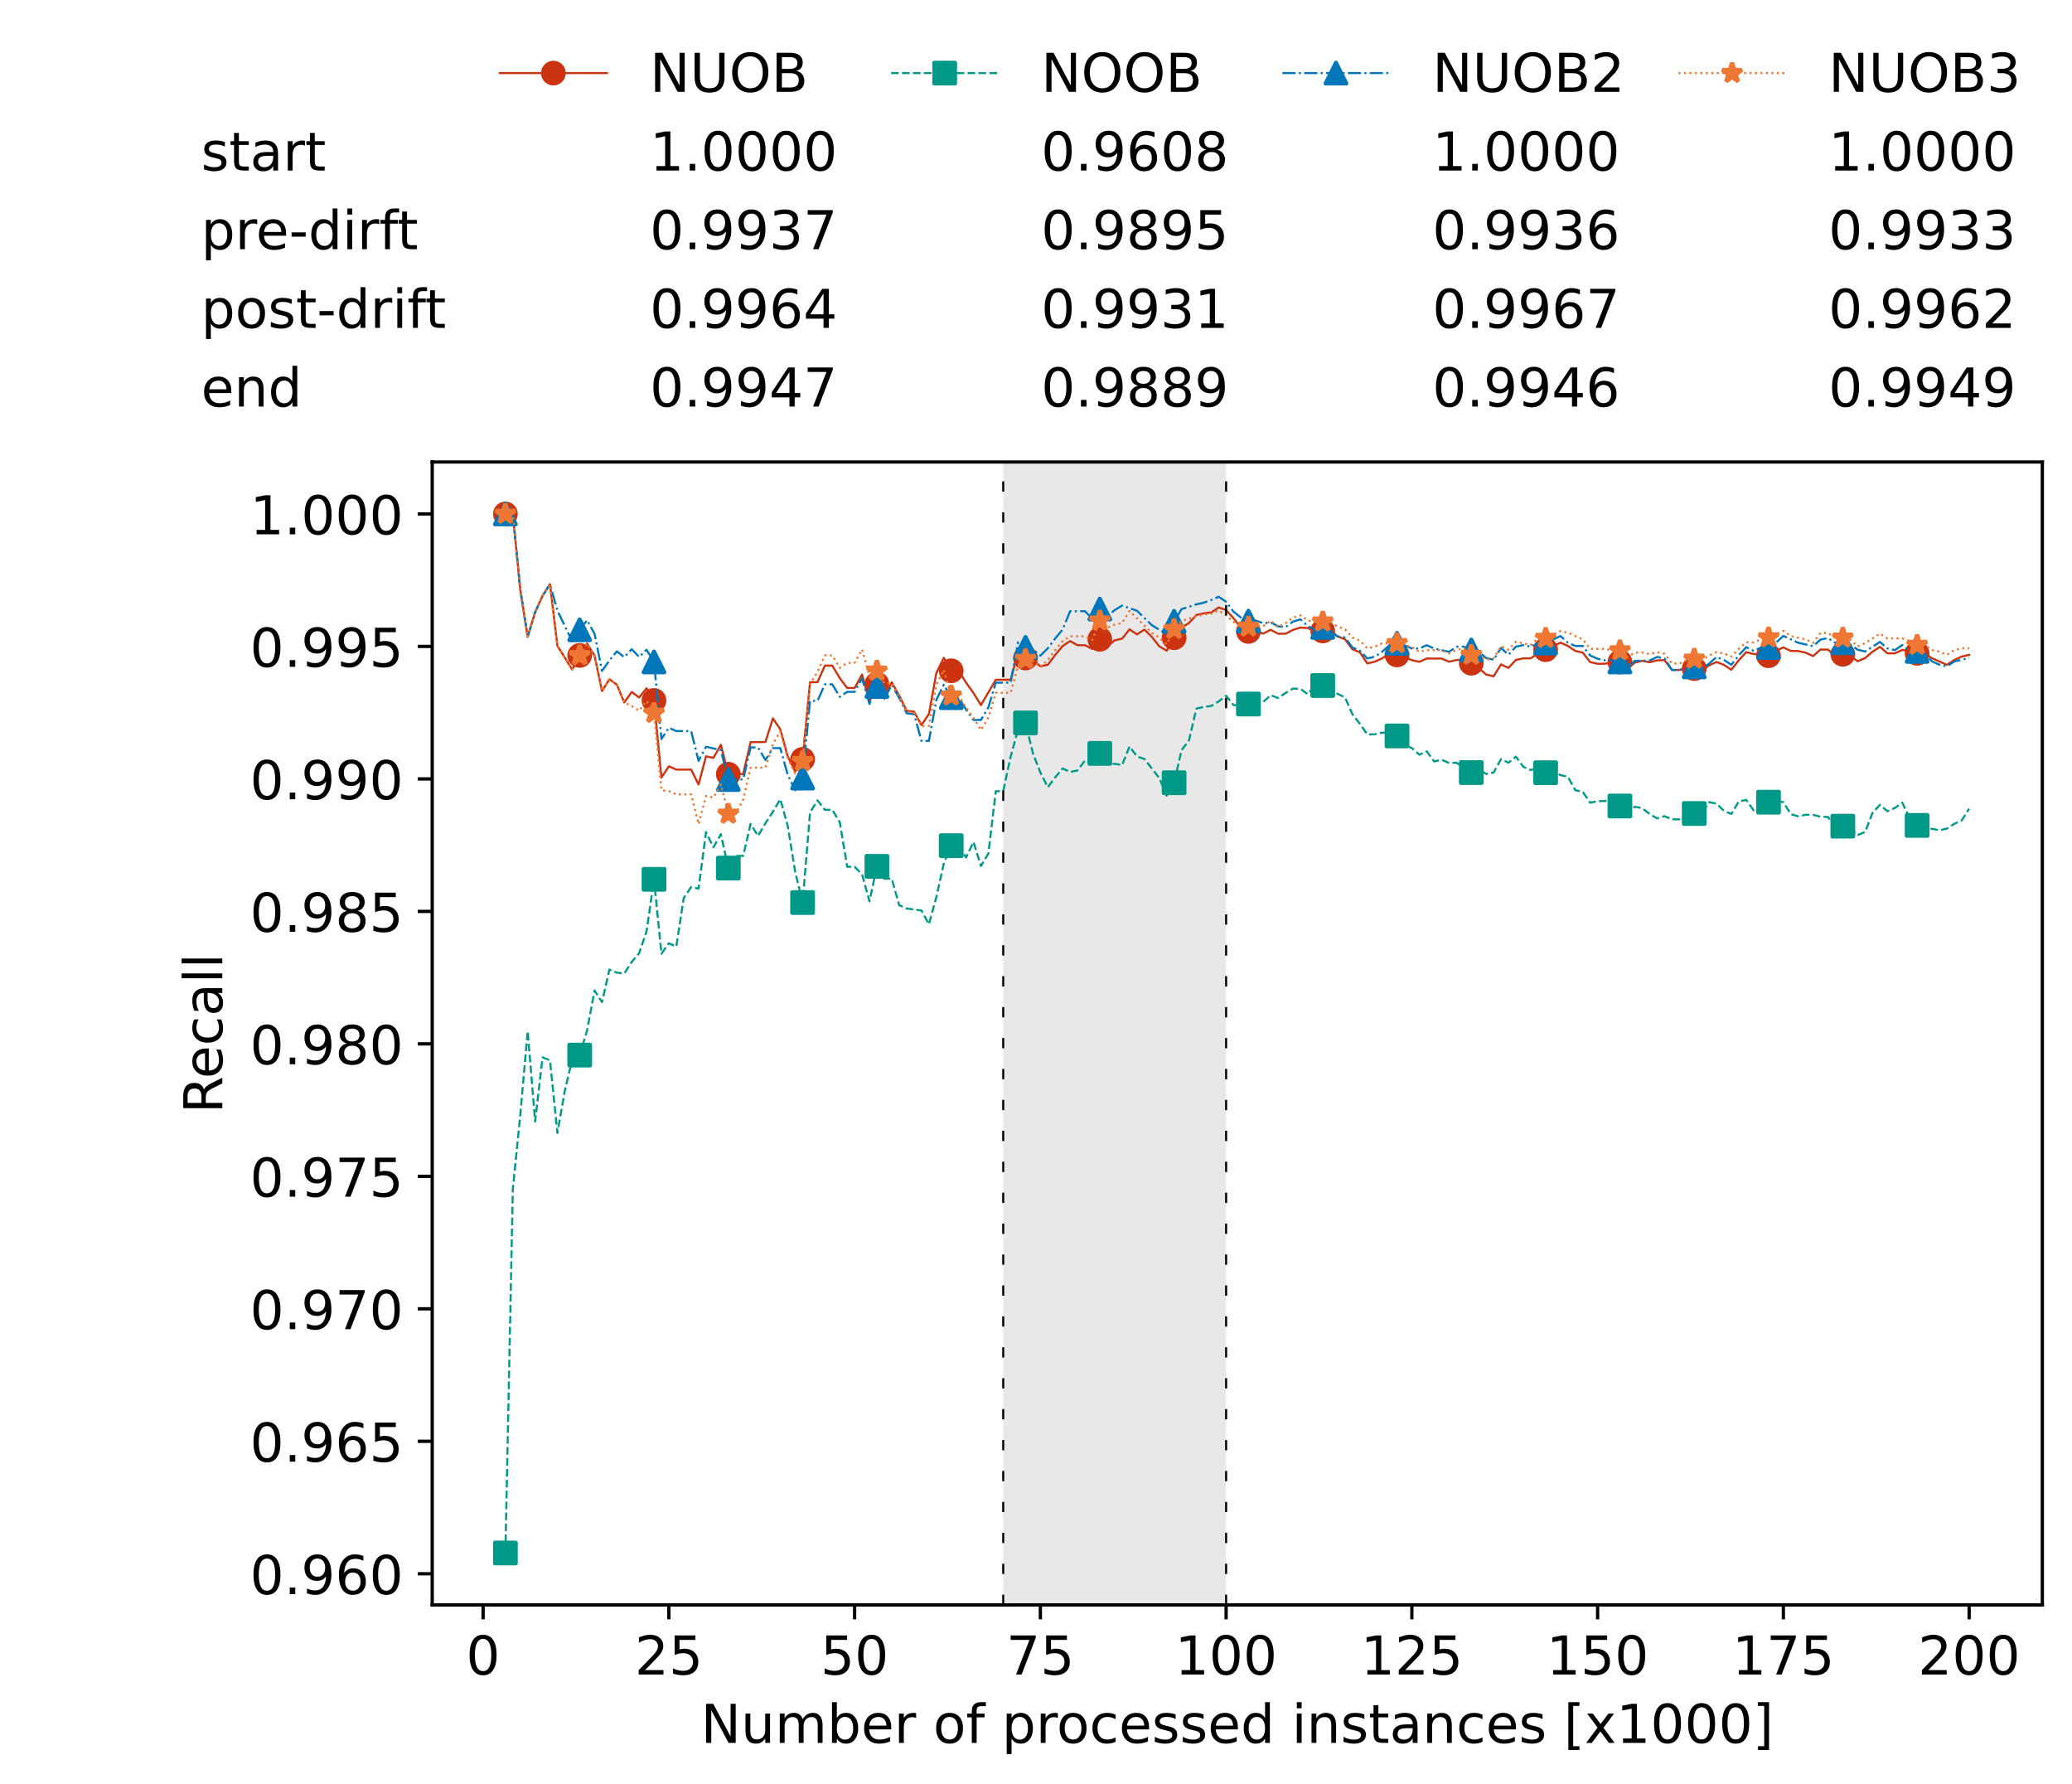 <?xml version="1.0" encoding="utf-8" standalone="no"?>
<!DOCTYPE svg PUBLIC "-//W3C//DTD SVG 1.1//EN"
  "http://www.w3.org/Graphics/SVG/1.1/DTD/svg11.dtd">
<!-- Created with matplotlib (https://matplotlib.org/) -->
<svg height="432.615pt" version="1.1" viewBox="0 0 502.65 432.615" width="502.65pt" xmlns="http://www.w3.org/2000/svg" xmlns:xlink="http://www.w3.org/1999/xlink">
 <defs>
  <style type="text/css">*{stroke-linecap:butt;stroke-linejoin:round;}</style>
 </defs>
 <g id="figure_1">
  <g id="patch_1">
   <path d="M 0 432.615 
L 502.65 432.615 
L 502.65 0 
L 0 0 
z
" style="fill:#ffffff;"/>
  </g>
  <g id="axes_1">
   <g id="patch_2">
    <path d="M 104.85 389.252 
L 495.45 389.252 
L 495.45 112.052 
L 104.85 112.052 
z
" style="fill:#ffffff;"/>
   </g>
   <g id="patch_3">
    <path clip-path="url(#p4e96ee6c29)" d="M 297.446 389.252 
L 297.446 112.052 
L 243.372 112.052 
L 243.372 389.252 
z
" style="fill:#d3d3d3;opacity:0.5;"/>
   </g>
   <g id="matplotlib.axis_1">
    <g id="xtick_1">
     <g id="line2d_1">
      <defs>
       <path d="M 0 0 
L 0 3.5 
" id="m03c5a8b146" style="stroke:#000000;stroke-width:0.8;"/>
      </defs>
      <g>
       <use style="stroke:#000000;stroke-width:0.8;" x="117.197" xlink:href="#m03c5a8b146" y="389.252"/>
      </g>
     </g>
     <g id="text_1">
      <!-- 0 -->
      <g transform="translate(113.061 406.13)scale(0.13 -0.13)">
       <defs>
        <path d="M 31.781 66.406 
Q 24.172 66.406 20.328 58.906 
Q 16.5 51.422 16.5 36.375 
Q 16.5 21.391 20.328 13.891 
Q 24.172 6.391 31.781 6.391 
Q 39.453 6.391 43.281 13.891 
Q 47.125 21.391 47.125 36.375 
Q 47.125 51.422 43.281 58.906 
Q 39.453 66.406 31.781 66.406 
z
M 31.781 74.219 
Q 44.047 74.219 50.516 64.516 
Q 56.984 54.828 56.984 36.375 
Q 56.984 17.969 50.516 8.266 
Q 44.047 -1.422 31.781 -1.422 
Q 19.531 -1.422 13.062 8.266 
Q 6.594 17.969 6.594 36.375 
Q 6.594 54.828 13.062 64.516 
Q 19.531 74.219 31.781 74.219 
z
" id="DejaVuSans-48"/>
       </defs>
       <use xlink:href="#DejaVuSans-48"/>
      </g>
     </g>
    </g>
    <g id="xtick_2">
     <g id="line2d_2">
      <g>
       <use style="stroke:#000000;stroke-width:0.8;" x="162.259" xlink:href="#m03c5a8b146" y="389.252"/>
      </g>
     </g>
     <g id="text_2">
      <!-- 25 -->
      <g transform="translate(153.988 406.13)scale(0.13 -0.13)">
       <defs>
        <path d="M 19.188 8.297 
L 53.609 8.297 
L 53.609 0 
L 7.328 0 
L 7.328 8.297 
Q 12.938 14.109 22.625 23.891 
Q 32.328 33.688 34.812 36.531 
Q 39.547 41.844 41.422 45.531 
Q 43.312 49.219 43.312 52.781 
Q 43.312 58.594 39.234 62.25 
Q 35.156 65.922 28.609 65.922 
Q 23.969 65.922 18.812 64.312 
Q 13.672 62.703 7.812 59.422 
L 7.812 69.391 
Q 13.766 71.781 18.938 73 
Q 24.125 74.219 28.422 74.219 
Q 39.75 74.219 46.484 68.547 
Q 53.219 62.891 53.219 53.422 
Q 53.219 48.922 51.531 44.891 
Q 49.859 40.875 45.406 35.406 
Q 44.188 33.984 37.641 27.219 
Q 31.109 20.453 19.188 8.297 
z
" id="DejaVuSans-50"/>
        <path d="M 10.797 72.906 
L 49.516 72.906 
L 49.516 64.594 
L 19.828 64.594 
L 19.828 46.734 
Q 21.969 47.469 24.109 47.828 
Q 26.266 48.188 28.422 48.188 
Q 40.625 48.188 47.75 41.5 
Q 54.891 34.812 54.891 23.391 
Q 54.891 11.625 47.562 5.094 
Q 40.234 -1.422 26.906 -1.422 
Q 22.312 -1.422 17.547 -0.641 
Q 12.797 0.141 7.719 1.703 
L 7.719 11.625 
Q 12.109 9.234 16.797 8.062 
Q 21.484 6.891 26.703 6.891 
Q 35.156 6.891 40.078 11.328 
Q 45.016 15.766 45.016 23.391 
Q 45.016 31 40.078 35.438 
Q 35.156 39.891 26.703 39.891 
Q 22.75 39.891 18.812 39.016 
Q 14.891 38.141 10.797 36.281 
z
" id="DejaVuSans-53"/>
       </defs>
       <use xlink:href="#DejaVuSans-50"/>
       <use x="63.623" xlink:href="#DejaVuSans-53"/>
      </g>
     </g>
    </g>
    <g id="xtick_3">
     <g id="line2d_3">
      <g>
       <use style="stroke:#000000;stroke-width:0.8;" x="207.322" xlink:href="#m03c5a8b146" y="389.252"/>
      </g>
     </g>
     <g id="text_3">
      <!-- 50 -->
      <g transform="translate(199.05 406.13)scale(0.13 -0.13)">
       <use xlink:href="#DejaVuSans-53"/>
       <use x="63.623" xlink:href="#DejaVuSans-48"/>
      </g>
     </g>
    </g>
    <g id="xtick_4">
     <g id="line2d_4">
      <g>
       <use style="stroke:#000000;stroke-width:0.8;" x="252.384" xlink:href="#m03c5a8b146" y="389.252"/>
      </g>
     </g>
     <g id="text_4">
      <!-- 75 -->
      <g transform="translate(244.113 406.13)scale(0.13 -0.13)">
       <defs>
        <path d="M 8.203 72.906 
L 55.078 72.906 
L 55.078 68.703 
L 28.609 0 
L 18.312 0 
L 43.219 64.594 
L 8.203 64.594 
z
" id="DejaVuSans-55"/>
       </defs>
       <use xlink:href="#DejaVuSans-55"/>
       <use x="63.623" xlink:href="#DejaVuSans-53"/>
      </g>
     </g>
    </g>
    <g id="xtick_5">
     <g id="line2d_5">
      <g>
       <use style="stroke:#000000;stroke-width:0.8;" x="297.446" xlink:href="#m03c5a8b146" y="389.252"/>
      </g>
     </g>
     <g id="text_5">
      <!-- 100 -->
      <g transform="translate(285.039 406.13)scale(0.13 -0.13)">
       <defs>
        <path d="M 12.406 8.297 
L 28.516 8.297 
L 28.516 63.922 
L 10.984 60.406 
L 10.984 69.391 
L 28.422 72.906 
L 38.281 72.906 
L 38.281 8.297 
L 54.391 8.297 
L 54.391 0 
L 12.406 0 
z
" id="DejaVuSans-49"/>
       </defs>
       <use xlink:href="#DejaVuSans-49"/>
       <use x="63.623" xlink:href="#DejaVuSans-48"/>
       <use x="127.246" xlink:href="#DejaVuSans-48"/>
      </g>
     </g>
    </g>
    <g id="xtick_6">
     <g id="line2d_6">
      <g>
       <use style="stroke:#000000;stroke-width:0.8;" x="342.509" xlink:href="#m03c5a8b146" y="389.252"/>
      </g>
     </g>
     <g id="text_6">
      <!-- 125 -->
      <g transform="translate(330.102 406.13)scale(0.13 -0.13)">
       <use xlink:href="#DejaVuSans-49"/>
       <use x="63.623" xlink:href="#DejaVuSans-50"/>
       <use x="127.246" xlink:href="#DejaVuSans-53"/>
      </g>
     </g>
    </g>
    <g id="xtick_7">
     <g id="line2d_7">
      <g>
       <use style="stroke:#000000;stroke-width:0.8;" x="387.571" xlink:href="#m03c5a8b146" y="389.252"/>
      </g>
     </g>
     <g id="text_7">
      <!-- 150 -->
      <g transform="translate(375.164 406.13)scale(0.13 -0.13)">
       <use xlink:href="#DejaVuSans-49"/>
       <use x="63.623" xlink:href="#DejaVuSans-53"/>
       <use x="127.246" xlink:href="#DejaVuSans-48"/>
      </g>
     </g>
    </g>
    <g id="xtick_8">
     <g id="line2d_8">
      <g>
       <use style="stroke:#000000;stroke-width:0.8;" x="432.633" xlink:href="#m03c5a8b146" y="389.252"/>
      </g>
     </g>
     <g id="text_8">
      <!-- 175 -->
      <g transform="translate(420.226 406.13)scale(0.13 -0.13)">
       <use xlink:href="#DejaVuSans-49"/>
       <use x="63.623" xlink:href="#DejaVuSans-55"/>
       <use x="127.246" xlink:href="#DejaVuSans-53"/>
      </g>
     </g>
    </g>
    <g id="xtick_9">
     <g id="line2d_9">
      <g>
       <use style="stroke:#000000;stroke-width:0.8;" x="477.695" xlink:href="#m03c5a8b146" y="389.252"/>
      </g>
     </g>
     <g id="text_9">
      <!-- 200 -->
      <g transform="translate(465.289 406.13)scale(0.13 -0.13)">
       <use xlink:href="#DejaVuSans-50"/>
       <use x="63.623" xlink:href="#DejaVuSans-48"/>
       <use x="127.246" xlink:href="#DejaVuSans-48"/>
      </g>
     </g>
    </g>
    <g id="text_10">
     <!-- Number of processed instances [x1000] -->
     <g transform="translate(170.025 422.711)scale(0.13 -0.13)">
      <defs>
       <path d="M 9.812 72.906 
L 23.094 72.906 
L 55.422 11.922 
L 55.422 72.906 
L 64.984 72.906 
L 64.984 0 
L 51.703 0 
L 19.391 60.984 
L 19.391 0 
L 9.812 0 
z
" id="DejaVuSans-78"/>
       <path d="M 8.5 21.578 
L 8.5 54.688 
L 17.484 54.688 
L 17.484 21.922 
Q 17.484 14.156 20.5 10.266 
Q 23.531 6.391 29.594 6.391 
Q 36.859 6.391 41.078 11.031 
Q 45.312 15.672 45.312 23.688 
L 45.312 54.688 
L 54.297 54.688 
L 54.297 0 
L 45.312 0 
L 45.312 8.406 
Q 42.047 3.422 37.719 1 
Q 33.406 -1.422 27.688 -1.422 
Q 18.266 -1.422 13.375 4.438 
Q 8.5 10.297 8.5 21.578 
z
M 31.109 56 
z
" id="DejaVuSans-117"/>
       <path d="M 52 44.188 
Q 55.375 50.25 60.062 53.125 
Q 64.75 56 71.094 56 
Q 79.641 56 84.281 50.016 
Q 88.922 44.047 88.922 33.016 
L 88.922 0 
L 79.891 0 
L 79.891 32.719 
Q 79.891 40.578 77.094 44.375 
Q 74.312 48.188 68.609 48.188 
Q 61.625 48.188 57.562 43.547 
Q 53.516 38.922 53.516 30.906 
L 53.516 0 
L 44.484 0 
L 44.484 32.719 
Q 44.484 40.625 41.703 44.406 
Q 38.922 48.188 33.109 48.188 
Q 26.219 48.188 22.156 43.531 
Q 18.109 38.875 18.109 30.906 
L 18.109 0 
L 9.078 0 
L 9.078 54.688 
L 18.109 54.688 
L 18.109 46.188 
Q 21.188 51.219 25.484 53.609 
Q 29.781 56 35.688 56 
Q 41.656 56 45.828 52.969 
Q 50 49.953 52 44.188 
z
" id="DejaVuSans-109"/>
       <path d="M 48.688 27.297 
Q 48.688 37.203 44.609 42.844 
Q 40.531 48.484 33.406 48.484 
Q 26.266 48.484 22.188 42.844 
Q 18.109 37.203 18.109 27.297 
Q 18.109 17.391 22.188 11.75 
Q 26.266 6.109 33.406 6.109 
Q 40.531 6.109 44.609 11.75 
Q 48.688 17.391 48.688 27.297 
z
M 18.109 46.391 
Q 20.953 51.266 25.266 53.625 
Q 29.594 56 35.594 56 
Q 45.562 56 51.781 48.094 
Q 58.016 40.188 58.016 27.297 
Q 58.016 14.406 51.781 6.484 
Q 45.562 -1.422 35.594 -1.422 
Q 29.594 -1.422 25.266 0.953 
Q 20.953 3.328 18.109 8.203 
L 18.109 0 
L 9.078 0 
L 9.078 75.984 
L 18.109 75.984 
z
" id="DejaVuSans-98"/>
       <path d="M 56.203 29.594 
L 56.203 25.203 
L 14.891 25.203 
Q 15.484 15.922 20.484 11.062 
Q 25.484 6.203 34.422 6.203 
Q 39.594 6.203 44.453 7.469 
Q 49.312 8.734 54.109 11.281 
L 54.109 2.781 
Q 49.266 0.734 44.188 -0.344 
Q 39.109 -1.422 33.891 -1.422 
Q 20.797 -1.422 13.156 6.188 
Q 5.516 13.812 5.516 26.812 
Q 5.516 40.234 12.766 48.109 
Q 20.016 56 32.328 56 
Q 43.359 56 49.781 48.891 
Q 56.203 41.797 56.203 29.594 
z
M 47.219 32.234 
Q 47.125 39.594 43.094 43.984 
Q 39.062 48.391 32.422 48.391 
Q 24.906 48.391 20.391 44.141 
Q 15.875 39.891 15.188 32.172 
z
" id="DejaVuSans-101"/>
       <path d="M 41.109 46.297 
Q 39.594 47.172 37.812 47.578 
Q 36.031 48 33.891 48 
Q 26.266 48 22.188 43.047 
Q 18.109 38.094 18.109 28.812 
L 18.109 0 
L 9.078 0 
L 9.078 54.688 
L 18.109 54.688 
L 18.109 46.188 
Q 20.953 51.172 25.484 53.578 
Q 30.031 56 36.531 56 
Q 37.453 56 38.578 55.875 
Q 39.703 55.766 41.062 55.516 
z
" id="DejaVuSans-114"/>
       <path id="DejaVuSans-32"/>
       <path d="M 30.609 48.391 
Q 23.391 48.391 19.188 42.75 
Q 14.984 37.109 14.984 27.297 
Q 14.984 17.484 19.156 11.844 
Q 23.344 6.203 30.609 6.203 
Q 37.797 6.203 41.984 11.859 
Q 46.188 17.531 46.188 27.297 
Q 46.188 37.016 41.984 42.703 
Q 37.797 48.391 30.609 48.391 
z
M 30.609 56 
Q 42.328 56 49.016 48.375 
Q 55.719 40.766 55.719 27.297 
Q 55.719 13.875 49.016 6.219 
Q 42.328 -1.422 30.609 -1.422 
Q 18.844 -1.422 12.172 6.219 
Q 5.516 13.875 5.516 27.297 
Q 5.516 40.766 12.172 48.375 
Q 18.844 56 30.609 56 
z
" id="DejaVuSans-111"/>
       <path d="M 37.109 75.984 
L 37.109 68.5 
L 28.516 68.5 
Q 23.688 68.5 21.797 66.547 
Q 19.922 64.594 19.922 59.516 
L 19.922 54.688 
L 34.719 54.688 
L 34.719 47.703 
L 19.922 47.703 
L 19.922 0 
L 10.891 0 
L 10.891 47.703 
L 2.297 47.703 
L 2.297 54.688 
L 10.891 54.688 
L 10.891 58.5 
Q 10.891 67.625 15.141 71.797 
Q 19.391 75.984 28.609 75.984 
z
" id="DejaVuSans-102"/>
       <path d="M 18.109 8.203 
L 18.109 -20.797 
L 9.078 -20.797 
L 9.078 54.688 
L 18.109 54.688 
L 18.109 46.391 
Q 20.953 51.266 25.266 53.625 
Q 29.594 56 35.594 56 
Q 45.562 56 51.781 48.094 
Q 58.016 40.188 58.016 27.297 
Q 58.016 14.406 51.781 6.484 
Q 45.562 -1.422 35.594 -1.422 
Q 29.594 -1.422 25.266 0.953 
Q 20.953 3.328 18.109 8.203 
z
M 48.688 27.297 
Q 48.688 37.203 44.609 42.844 
Q 40.531 48.484 33.406 48.484 
Q 26.266 48.484 22.188 42.844 
Q 18.109 37.203 18.109 27.297 
Q 18.109 17.391 22.188 11.75 
Q 26.266 6.109 33.406 6.109 
Q 40.531 6.109 44.609 11.75 
Q 48.688 17.391 48.688 27.297 
z
" id="DejaVuSans-112"/>
       <path d="M 48.781 52.594 
L 48.781 44.188 
Q 44.969 46.297 41.141 47.344 
Q 37.312 48.391 33.406 48.391 
Q 24.656 48.391 19.812 42.844 
Q 14.984 37.312 14.984 27.297 
Q 14.984 17.281 19.812 11.734 
Q 24.656 6.203 33.406 6.203 
Q 37.312 6.203 41.141 7.25 
Q 44.969 8.297 48.781 10.406 
L 48.781 2.094 
Q 45.016 0.344 40.984 -0.531 
Q 36.969 -1.422 32.422 -1.422 
Q 20.062 -1.422 12.781 6.344 
Q 5.516 14.109 5.516 27.297 
Q 5.516 40.672 12.859 48.328 
Q 20.219 56 33.016 56 
Q 37.156 56 41.109 55.141 
Q 45.062 54.297 48.781 52.594 
z
" id="DejaVuSans-99"/>
       <path d="M 44.281 53.078 
L 44.281 44.578 
Q 40.484 46.531 36.375 47.5 
Q 32.281 48.484 27.875 48.484 
Q 21.188 48.484 17.844 46.438 
Q 14.5 44.391 14.5 40.281 
Q 14.5 37.156 16.891 35.375 
Q 19.281 33.594 26.516 31.984 
L 29.594 31.297 
Q 39.156 29.25 43.188 25.516 
Q 47.219 21.781 47.219 15.094 
Q 47.219 7.469 41.188 3.016 
Q 35.156 -1.422 24.609 -1.422 
Q 20.219 -1.422 15.453 -0.562 
Q 10.688 0.297 5.422 2 
L 5.422 11.281 
Q 10.406 8.688 15.234 7.391 
Q 20.062 6.109 24.812 6.109 
Q 31.156 6.109 34.562 8.281 
Q 37.984 10.453 37.984 14.406 
Q 37.984 18.062 35.516 20.016 
Q 33.062 21.969 24.703 23.781 
L 21.578 24.516 
Q 13.234 26.266 9.516 29.906 
Q 5.812 33.547 5.812 39.891 
Q 5.812 47.609 11.281 51.797 
Q 16.75 56 26.812 56 
Q 31.781 56 36.172 55.266 
Q 40.578 54.547 44.281 53.078 
z
" id="DejaVuSans-115"/>
       <path d="M 45.406 46.391 
L 45.406 75.984 
L 54.391 75.984 
L 54.391 0 
L 45.406 0 
L 45.406 8.203 
Q 42.578 3.328 38.25 0.953 
Q 33.938 -1.422 27.875 -1.422 
Q 17.969 -1.422 11.734 6.484 
Q 5.516 14.406 5.516 27.297 
Q 5.516 40.188 11.734 48.094 
Q 17.969 56 27.875 56 
Q 33.938 56 38.25 53.625 
Q 42.578 51.266 45.406 46.391 
z
M 14.797 27.297 
Q 14.797 17.391 18.875 11.75 
Q 22.953 6.109 30.078 6.109 
Q 37.203 6.109 41.297 11.75 
Q 45.406 17.391 45.406 27.297 
Q 45.406 37.203 41.297 42.844 
Q 37.203 48.484 30.078 48.484 
Q 22.953 48.484 18.875 42.844 
Q 14.797 37.203 14.797 27.297 
z
" id="DejaVuSans-100"/>
       <path d="M 9.422 54.688 
L 18.406 54.688 
L 18.406 0 
L 9.422 0 
z
M 9.422 75.984 
L 18.406 75.984 
L 18.406 64.594 
L 9.422 64.594 
z
" id="DejaVuSans-105"/>
       <path d="M 54.891 33.016 
L 54.891 0 
L 45.906 0 
L 45.906 32.719 
Q 45.906 40.484 42.875 44.328 
Q 39.844 48.188 33.797 48.188 
Q 26.516 48.188 22.312 43.547 
Q 18.109 38.922 18.109 30.906 
L 18.109 0 
L 9.078 0 
L 9.078 54.688 
L 18.109 54.688 
L 18.109 46.188 
Q 21.344 51.125 25.703 53.562 
Q 30.078 56 35.797 56 
Q 45.219 56 50.047 50.172 
Q 54.891 44.344 54.891 33.016 
z
" id="DejaVuSans-110"/>
       <path d="M 18.312 70.219 
L 18.312 54.688 
L 36.812 54.688 
L 36.812 47.703 
L 18.312 47.703 
L 18.312 18.016 
Q 18.312 11.328 20.141 9.422 
Q 21.969 7.516 27.594 7.516 
L 36.812 7.516 
L 36.812 0 
L 27.594 0 
Q 17.188 0 13.234 3.875 
Q 9.281 7.766 9.281 18.016 
L 9.281 47.703 
L 2.688 47.703 
L 2.688 54.688 
L 9.281 54.688 
L 9.281 70.219 
z
" id="DejaVuSans-116"/>
       <path d="M 34.281 27.484 
Q 23.391 27.484 19.188 25 
Q 14.984 22.516 14.984 16.5 
Q 14.984 11.719 18.141 8.906 
Q 21.297 6.109 26.703 6.109 
Q 34.188 6.109 38.703 11.406 
Q 43.219 16.703 43.219 25.484 
L 43.219 27.484 
z
M 52.203 31.203 
L 52.203 0 
L 43.219 0 
L 43.219 8.297 
Q 40.141 3.328 35.547 0.953 
Q 30.953 -1.422 24.312 -1.422 
Q 15.922 -1.422 10.953 3.297 
Q 6 8.016 6 15.922 
Q 6 25.141 12.172 29.828 
Q 18.359 34.516 30.609 34.516 
L 43.219 34.516 
L 43.219 35.406 
Q 43.219 41.609 39.141 45 
Q 35.062 48.391 27.688 48.391 
Q 23 48.391 18.547 47.266 
Q 14.109 46.141 10.016 43.891 
L 10.016 52.203 
Q 14.938 54.109 19.578 55.047 
Q 24.219 56 28.609 56 
Q 40.484 56 46.344 49.844 
Q 52.203 43.703 52.203 31.203 
z
" id="DejaVuSans-97"/>
       <path d="M 8.594 75.984 
L 29.297 75.984 
L 29.297 69 
L 17.578 69 
L 17.578 -6.203 
L 29.297 -6.203 
L 29.297 -13.188 
L 8.594 -13.188 
z
" id="DejaVuSans-91"/>
       <path d="M 54.891 54.688 
L 35.109 28.078 
L 55.906 0 
L 45.312 0 
L 29.391 21.484 
L 13.484 0 
L 2.875 0 
L 24.125 28.609 
L 4.688 54.688 
L 15.281 54.688 
L 29.781 35.203 
L 44.281 54.688 
z
" id="DejaVuSans-120"/>
       <path d="M 30.422 75.984 
L 30.422 -13.188 
L 9.719 -13.188 
L 9.719 -6.203 
L 21.391 -6.203 
L 21.391 69 
L 9.719 69 
L 9.719 75.984 
z
" id="DejaVuSans-93"/>
      </defs>
      <use xlink:href="#DejaVuSans-78"/>
      <use x="74.805" xlink:href="#DejaVuSans-117"/>
      <use x="138.184" xlink:href="#DejaVuSans-109"/>
      <use x="235.596" xlink:href="#DejaVuSans-98"/>
      <use x="299.072" xlink:href="#DejaVuSans-101"/>
      <use x="360.596" xlink:href="#DejaVuSans-114"/>
      <use x="401.709" xlink:href="#DejaVuSans-32"/>
      <use x="433.496" xlink:href="#DejaVuSans-111"/>
      <use x="494.678" xlink:href="#DejaVuSans-102"/>
      <use x="529.883" xlink:href="#DejaVuSans-32"/>
      <use x="561.67" xlink:href="#DejaVuSans-112"/>
      <use x="625.146" xlink:href="#DejaVuSans-114"/>
      <use x="664.01" xlink:href="#DejaVuSans-111"/>
      <use x="725.191" xlink:href="#DejaVuSans-99"/>
      <use x="780.172" xlink:href="#DejaVuSans-101"/>
      <use x="841.695" xlink:href="#DejaVuSans-115"/>
      <use x="893.795" xlink:href="#DejaVuSans-115"/>
      <use x="945.895" xlink:href="#DejaVuSans-101"/>
      <use x="1007.418" xlink:href="#DejaVuSans-100"/>
      <use x="1070.895" xlink:href="#DejaVuSans-32"/>
      <use x="1102.682" xlink:href="#DejaVuSans-105"/>
      <use x="1130.465" xlink:href="#DejaVuSans-110"/>
      <use x="1193.844" xlink:href="#DejaVuSans-115"/>
      <use x="1245.943" xlink:href="#DejaVuSans-116"/>
      <use x="1285.152" xlink:href="#DejaVuSans-97"/>
      <use x="1346.432" xlink:href="#DejaVuSans-110"/>
      <use x="1409.811" xlink:href="#DejaVuSans-99"/>
      <use x="1464.791" xlink:href="#DejaVuSans-101"/>
      <use x="1526.314" xlink:href="#DejaVuSans-115"/>
      <use x="1578.414" xlink:href="#DejaVuSans-32"/>
      <use x="1610.201" xlink:href="#DejaVuSans-91"/>
      <use x="1649.215" xlink:href="#DejaVuSans-120"/>
      <use x="1708.395" xlink:href="#DejaVuSans-49"/>
      <use x="1772.018" xlink:href="#DejaVuSans-48"/>
      <use x="1835.641" xlink:href="#DejaVuSans-48"/>
      <use x="1899.264" xlink:href="#DejaVuSans-48"/>
      <use x="1962.887" xlink:href="#DejaVuSans-93"/>
     </g>
    </g>
   </g>
   <g id="matplotlib.axis_2">
    <g id="ytick_1">
     <g id="line2d_10">
      <defs>
       <path d="M 0 0 
L -3.5 0 
" id="m7488b51912" style="stroke:#000000;stroke-width:0.8;"/>
      </defs>
      <g>
       <use style="stroke:#000000;stroke-width:0.8;" x="104.85" xlink:href="#m7488b51912" y="381.692"/>
      </g>
     </g>
     <g id="text_11">
      <!-- 0.960 -->
      <g transform="translate(60.633 386.631)scale(0.13 -0.13)">
       <defs>
        <path d="M 10.688 12.406 
L 21 12.406 
L 21 0 
L 10.688 0 
z
" id="DejaVuSans-46"/>
        <path d="M 10.984 1.516 
L 10.984 10.5 
Q 14.703 8.734 18.5 7.812 
Q 22.312 6.891 25.984 6.891 
Q 35.75 6.891 40.891 13.453 
Q 46.047 20.016 46.781 33.406 
Q 43.953 29.203 39.594 26.953 
Q 35.25 24.703 29.984 24.703 
Q 19.047 24.703 12.672 31.312 
Q 6.297 37.938 6.297 49.422 
Q 6.297 60.641 12.938 67.422 
Q 19.578 74.219 30.609 74.219 
Q 43.266 74.219 49.922 64.516 
Q 56.594 54.828 56.594 36.375 
Q 56.594 19.141 48.406 8.859 
Q 40.234 -1.422 26.422 -1.422 
Q 22.703 -1.422 18.891 -0.688 
Q 15.094 0.047 10.984 1.516 
z
M 30.609 32.422 
Q 37.25 32.422 41.125 36.953 
Q 45.016 41.5 45.016 49.422 
Q 45.016 57.281 41.125 61.844 
Q 37.25 66.406 30.609 66.406 
Q 23.969 66.406 20.094 61.844 
Q 16.219 57.281 16.219 49.422 
Q 16.219 41.5 20.094 36.953 
Q 23.969 32.422 30.609 32.422 
z
" id="DejaVuSans-57"/>
        <path d="M 33.016 40.375 
Q 26.375 40.375 22.484 35.828 
Q 18.609 31.297 18.609 23.391 
Q 18.609 15.531 22.484 10.953 
Q 26.375 6.391 33.016 6.391 
Q 39.656 6.391 43.531 10.953 
Q 47.406 15.531 47.406 23.391 
Q 47.406 31.297 43.531 35.828 
Q 39.656 40.375 33.016 40.375 
z
M 52.594 71.297 
L 52.594 62.312 
Q 48.875 64.062 45.094 64.984 
Q 41.312 65.922 37.594 65.922 
Q 27.828 65.922 22.672 59.328 
Q 17.531 52.734 16.797 39.406 
Q 19.672 43.656 24.016 45.922 
Q 28.375 48.188 33.594 48.188 
Q 44.578 48.188 50.953 41.516 
Q 57.328 34.859 57.328 23.391 
Q 57.328 12.156 50.688 5.359 
Q 44.047 -1.422 33.016 -1.422 
Q 20.359 -1.422 13.672 8.266 
Q 6.984 17.969 6.984 36.375 
Q 6.984 53.656 15.188 63.938 
Q 23.391 74.219 37.203 74.219 
Q 40.922 74.219 44.703 73.484 
Q 48.484 72.75 52.594 71.297 
z
" id="DejaVuSans-54"/>
       </defs>
       <use xlink:href="#DejaVuSans-48"/>
       <use x="63.623" xlink:href="#DejaVuSans-46"/>
       <use x="95.41" xlink:href="#DejaVuSans-57"/>
       <use x="159.033" xlink:href="#DejaVuSans-54"/>
       <use x="222.656" xlink:href="#DejaVuSans-48"/>
      </g>
     </g>
    </g>
    <g id="ytick_2">
     <g id="line2d_11">
      <g>
       <use style="stroke:#000000;stroke-width:0.8;" x="104.85" xlink:href="#m7488b51912" y="349.562"/>
      </g>
     </g>
     <g id="text_12">
      <!-- 0.965 -->
      <g transform="translate(60.633 354.501)scale(0.13 -0.13)">
       <use xlink:href="#DejaVuSans-48"/>
       <use x="63.623" xlink:href="#DejaVuSans-46"/>
       <use x="95.41" xlink:href="#DejaVuSans-57"/>
       <use x="159.033" xlink:href="#DejaVuSans-54"/>
       <use x="222.656" xlink:href="#DejaVuSans-53"/>
      </g>
     </g>
    </g>
    <g id="ytick_3">
     <g id="line2d_12">
      <g>
       <use style="stroke:#000000;stroke-width:0.8;" x="104.85" xlink:href="#m7488b51912" y="317.432"/>
      </g>
     </g>
     <g id="text_13">
      <!-- 0.970 -->
      <g transform="translate(60.633 322.371)scale(0.13 -0.13)">
       <use xlink:href="#DejaVuSans-48"/>
       <use x="63.623" xlink:href="#DejaVuSans-46"/>
       <use x="95.41" xlink:href="#DejaVuSans-57"/>
       <use x="159.033" xlink:href="#DejaVuSans-55"/>
       <use x="222.656" xlink:href="#DejaVuSans-48"/>
      </g>
     </g>
    </g>
    <g id="ytick_4">
     <g id="line2d_13">
      <g>
       <use style="stroke:#000000;stroke-width:0.8;" x="104.85" xlink:href="#m7488b51912" y="285.302"/>
      </g>
     </g>
     <g id="text_14">
      <!-- 0.975 -->
      <g transform="translate(60.633 290.241)scale(0.13 -0.13)">
       <use xlink:href="#DejaVuSans-48"/>
       <use x="63.623" xlink:href="#DejaVuSans-46"/>
       <use x="95.41" xlink:href="#DejaVuSans-57"/>
       <use x="159.033" xlink:href="#DejaVuSans-55"/>
       <use x="222.656" xlink:href="#DejaVuSans-53"/>
      </g>
     </g>
    </g>
    <g id="ytick_5">
     <g id="line2d_14">
      <g>
       <use style="stroke:#000000;stroke-width:0.8;" x="104.85" xlink:href="#m7488b51912" y="253.172"/>
      </g>
     </g>
     <g id="text_15">
      <!-- 0.980 -->
      <g transform="translate(60.633 258.111)scale(0.13 -0.13)">
       <defs>
        <path d="M 31.781 34.625 
Q 24.75 34.625 20.719 30.859 
Q 16.703 27.094 16.703 20.516 
Q 16.703 13.922 20.719 10.156 
Q 24.75 6.391 31.781 6.391 
Q 38.812 6.391 42.859 10.172 
Q 46.922 13.969 46.922 20.516 
Q 46.922 27.094 42.891 30.859 
Q 38.875 34.625 31.781 34.625 
z
M 21.922 38.812 
Q 15.578 40.375 12.031 44.719 
Q 8.5 49.078 8.5 55.328 
Q 8.5 64.062 14.719 69.141 
Q 20.953 74.219 31.781 74.219 
Q 42.672 74.219 48.875 69.141 
Q 55.078 64.062 55.078 55.328 
Q 55.078 49.078 51.531 44.719 
Q 48 40.375 41.703 38.812 
Q 48.828 37.156 52.797 32.312 
Q 56.781 27.484 56.781 20.516 
Q 56.781 9.906 50.312 4.234 
Q 43.844 -1.422 31.781 -1.422 
Q 19.734 -1.422 13.25 4.234 
Q 6.781 9.906 6.781 20.516 
Q 6.781 27.484 10.781 32.312 
Q 14.797 37.156 21.922 38.812 
z
M 18.312 54.391 
Q 18.312 48.734 21.844 45.562 
Q 25.391 42.391 31.781 42.391 
Q 38.141 42.391 41.719 45.562 
Q 45.312 48.734 45.312 54.391 
Q 45.312 60.062 41.719 63.234 
Q 38.141 66.406 31.781 66.406 
Q 25.391 66.406 21.844 63.234 
Q 18.312 60.062 18.312 54.391 
z
" id="DejaVuSans-56"/>
       </defs>
       <use xlink:href="#DejaVuSans-48"/>
       <use x="63.623" xlink:href="#DejaVuSans-46"/>
       <use x="95.41" xlink:href="#DejaVuSans-57"/>
       <use x="159.033" xlink:href="#DejaVuSans-56"/>
       <use x="222.656" xlink:href="#DejaVuSans-48"/>
      </g>
     </g>
    </g>
    <g id="ytick_6">
     <g id="line2d_15">
      <g>
       <use style="stroke:#000000;stroke-width:0.8;" x="104.85" xlink:href="#m7488b51912" y="221.042"/>
      </g>
     </g>
     <g id="text_16">
      <!-- 0.985 -->
      <g transform="translate(60.633 225.981)scale(0.13 -0.13)">
       <use xlink:href="#DejaVuSans-48"/>
       <use x="63.623" xlink:href="#DejaVuSans-46"/>
       <use x="95.41" xlink:href="#DejaVuSans-57"/>
       <use x="159.033" xlink:href="#DejaVuSans-56"/>
       <use x="222.656" xlink:href="#DejaVuSans-53"/>
      </g>
     </g>
    </g>
    <g id="ytick_7">
     <g id="line2d_16">
      <g>
       <use style="stroke:#000000;stroke-width:0.8;" x="104.85" xlink:href="#m7488b51912" y="188.912"/>
      </g>
     </g>
     <g id="text_17">
      <!-- 0.990 -->
      <g transform="translate(60.633 193.851)scale(0.13 -0.13)">
       <use xlink:href="#DejaVuSans-48"/>
       <use x="63.623" xlink:href="#DejaVuSans-46"/>
       <use x="95.41" xlink:href="#DejaVuSans-57"/>
       <use x="159.033" xlink:href="#DejaVuSans-57"/>
       <use x="222.656" xlink:href="#DejaVuSans-48"/>
      </g>
     </g>
    </g>
    <g id="ytick_8">
     <g id="line2d_17">
      <g>
       <use style="stroke:#000000;stroke-width:0.8;" x="104.85" xlink:href="#m7488b51912" y="156.782"/>
      </g>
     </g>
     <g id="text_18">
      <!-- 0.995 -->
      <g transform="translate(60.633 161.721)scale(0.13 -0.13)">
       <use xlink:href="#DejaVuSans-48"/>
       <use x="63.623" xlink:href="#DejaVuSans-46"/>
       <use x="95.41" xlink:href="#DejaVuSans-57"/>
       <use x="159.033" xlink:href="#DejaVuSans-57"/>
       <use x="222.656" xlink:href="#DejaVuSans-53"/>
      </g>
     </g>
    </g>
    <g id="ytick_9">
     <g id="line2d_18">
      <g>
       <use style="stroke:#000000;stroke-width:0.8;" x="104.85" xlink:href="#m7488b51912" y="124.652"/>
      </g>
     </g>
     <g id="text_19">
      <!-- 1.000 -->
      <g transform="translate(60.633 129.591)scale(0.13 -0.13)">
       <use xlink:href="#DejaVuSans-49"/>
       <use x="63.623" xlink:href="#DejaVuSans-46"/>
       <use x="95.41" xlink:href="#DejaVuSans-48"/>
       <use x="159.033" xlink:href="#DejaVuSans-48"/>
       <use x="222.656" xlink:href="#DejaVuSans-48"/>
      </g>
     </g>
    </g>
    <g id="text_20">
     <!-- Recall -->
     <g transform="translate(53.93 270.044)rotate(-90)scale(0.13 -0.13)">
      <defs>
       <path d="M 44.391 34.188 
Q 47.562 33.109 50.562 29.594 
Q 53.562 26.078 56.594 19.922 
L 66.609 0 
L 56 0 
L 46.688 18.703 
Q 43.062 26.031 39.672 28.422 
Q 36.281 30.812 30.422 30.812 
L 19.672 30.812 
L 19.672 0 
L 9.812 0 
L 9.812 72.906 
L 32.078 72.906 
Q 44.578 72.906 50.734 67.672 
Q 56.891 62.453 56.891 51.906 
Q 56.891 45.016 53.688 40.469 
Q 50.484 35.938 44.391 34.188 
z
M 19.672 64.797 
L 19.672 38.922 
L 32.078 38.922 
Q 39.203 38.922 42.844 42.219 
Q 46.484 45.516 46.484 51.906 
Q 46.484 58.297 42.844 61.547 
Q 39.203 64.797 32.078 64.797 
z
" id="DejaVuSans-82"/>
       <path d="M 9.422 75.984 
L 18.406 75.984 
L 18.406 0 
L 9.422 0 
z
" id="DejaVuSans-108"/>
      </defs>
      <use xlink:href="#DejaVuSans-82"/>
      <use x="64.982" xlink:href="#DejaVuSans-101"/>
      <use x="126.506" xlink:href="#DejaVuSans-99"/>
      <use x="181.486" xlink:href="#DejaVuSans-97"/>
      <use x="242.766" xlink:href="#DejaVuSans-108"/>
      <use x="270.549" xlink:href="#DejaVuSans-108"/>
     </g>
    </g>
   </g>
   <g id="line2d_19"/>
   <g id="line2d_20"/>
   <g id="line2d_21"/>
   <g id="line2d_22"/>
   <g id="line2d_23"/>
   <g id="line2d_24">
    <path clip-path="url(#p4e96ee6c29)" d="M 122.605 124.652 
L 124.407 124.652 
L 126.21 142.96 
L 128.012 154.448 
L 129.815 148.488 
L 131.617 144.516 
L 133.419 141.678 
L 135.222 156.64 
L 138.827 162.394 
L 140.629 158.963 
L 142.432 156.104 
L 144.234 158.999 
L 146.037 167.606 
L 147.839 164.743 
L 149.642 166.062 
L 151.444 170.376 
L 153.247 167.836 
L 155.049 169.161 
L 156.852 166.936 
L 158.654 169.883 
L 160.457 188.6 
L 162.259 185.854 
L 164.062 186.657 
L 167.667 186.657 
L 169.469 190.267 
L 171.272 183.431 
L 173.074 183.815 
L 174.877 180.634 
L 176.679 187.774 
L 180.284 187.737 
L 182.087 179.995 
L 185.692 179.966 
L 187.494 174.228 
L 189.297 176.906 
L 191.099 183.425 
L 192.902 187.118 
L 194.704 184.17 
L 196.507 165.454 
L 198.309 165.454 
L 200.112 161.437 
L 201.914 161.437 
L 203.717 164.469 
L 205.519 166.864 
L 207.322 166.864 
L 209.124 163.585 
L 210.927 170.143 
L 212.729 165.897 
L 214.532 168.9 
L 216.334 165.482 
L 218.137 168.695 
L 219.939 172.388 
L 221.742 172.602 
L 223.544 175.848 
L 225.347 173.17 
L 227.149 163.233 
L 228.952 159.54 
L 230.754 162.69 
L 232.557 162.69 
L 234.359 165.559 
L 236.162 168.089 
L 237.964 171.01 
L 241.569 164.868 
L 245.174 164.868 
L 246.976 158.31 
L 248.779 159.589 
L 250.581 160.041 
L 252.384 161.593 
L 254.186 161.236 
L 255.989 158.838 
L 257.791 156.678 
L 259.594 155.486 
L 261.396 156.481 
L 263.199 156.481 
L 265.001 157.391 
L 266.804 155.046 
L 268.606 156.76 
L 270.409 155.306 
L 272.211 154.895 
L 274.014 152.635 
L 275.816 153.854 
L 277.619 152.706 
L 279.421 154.446 
L 281.224 156.741 
L 283.026 157.815 
L 284.829 154.669 
L 286.631 152.2 
L 288.434 151.108 
L 290.236 149.161 
L 292.039 148.741 
L 293.841 148.532 
L 295.644 147.332 
L 297.446 147.956 
L 299.249 149.957 
L 301.051 152.305 
L 302.854 153.145 
L 304.656 153.032 
L 306.459 153.668 
L 308.261 152.75 
L 310.064 153.708 
L 311.866 153.698 
L 313.669 152.762 
L 315.471 152.218 
L 317.274 152.315 
L 319.076 153.256 
L 322.681 152.838 
L 324.484 154.371 
L 326.286 155.041 
L 328.089 157.469 
L 329.891 158.191 
L 331.694 160.912 
L 333.496 160.481 
L 335.299 159.679 
L 337.101 158.457 
L 340.706 159.342 
L 342.509 160.108 
L 344.311 160.512 
L 346.114 159.708 
L 349.719 159.719 
L 351.521 160.49 
L 353.324 160.069 
L 355.126 160.027 
L 356.928 160.853 
L 358.731 162.061 
L 360.533 163.594 
L 362.336 164.023 
L 364.138 161.144 
L 365.941 161.985 
L 367.743 160.054 
L 369.546 159.675 
L 371.348 159.669 
L 373.151 158.433 
L 378.558 155.859 
L 380.361 156.661 
L 382.163 157.883 
L 383.966 158.285 
L 385.768 160.584 
L 387.571 160.992 
L 389.373 160.971 
L 391.176 160.58 
L 392.978 160.57 
L 394.781 162.186 
L 396.583 160.701 
L 398.386 160.267 
L 400.188 160.628 
L 401.991 160.151 
L 403.793 160.1 
L 405.596 162.486 
L 407.398 162.492 
L 409.201 162.097 
L 411.003 162.166 
L 412.806 162.579 
L 414.608 161.382 
L 416.411 160.558 
L 418.213 161.255 
L 420.016 162.431 
L 421.818 160.133 
L 423.621 158.161 
L 425.423 158.634 
L 427.226 158.668 
L 429.028 159.034 
L 430.831 157.858 
L 432.633 157.025 
L 434.436 157.872 
L 436.238 157.899 
L 438.041 158.301 
L 439.843 159.118 
L 441.646 157.533 
L 443.448 157.55 
L 445.251 159.145 
L 447.053 158.686 
L 448.856 159.109 
L 450.658 160.368 
L 452.461 159.597 
L 454.263 158.053 
L 456.066 156.888 
L 457.868 158.455 
L 459.671 158.461 
L 461.473 157.627 
L 463.276 157.939 
L 465.078 158.446 
L 466.881 158.458 
L 468.683 159.645 
L 472.288 161.243 
L 474.09 160.075 
L 475.893 159.252 
L 477.695 158.827 
L 477.695 158.827 
" style="fill:none;stroke:#cc3311;stroke-linecap:square;stroke-width:0.5;"/>
    <defs>
     <path d="M 0 2.5 
C 0.663 2.5 1.299 2.237 1.768 1.768 
C 2.237 1.299 2.5 0.663 2.5 0 
C 2.5 -0.663 2.237 -1.299 1.768 -1.768 
C 1.299 -2.237 0.663 -2.5 0 -2.5 
C -0.663 -2.5 -1.299 -2.237 -1.768 -1.768 
C -2.237 -1.299 -2.5 -0.663 -2.5 0 
C -2.5 0.663 -2.237 1.299 -1.768 1.768 
C -1.299 2.237 -0.663 2.5 0 2.5 
z
" id="m4ea4da29f2" style="stroke:#cc3311;"/>
    </defs>
    <g clip-path="url(#p4e96ee6c29)">
     <use style="fill:#cc3311;stroke:#cc3311;" x="122.605" xlink:href="#m4ea4da29f2" y="124.652"/>
     <use style="fill:#cc3311;stroke:#cc3311;" x="140.629" xlink:href="#m4ea4da29f2" y="158.963"/>
     <use style="fill:#cc3311;stroke:#cc3311;" x="158.654" xlink:href="#m4ea4da29f2" y="169.883"/>
     <use style="fill:#cc3311;stroke:#cc3311;" x="176.679" xlink:href="#m4ea4da29f2" y="187.774"/>
     <use style="fill:#cc3311;stroke:#cc3311;" x="194.704" xlink:href="#m4ea4da29f2" y="184.17"/>
     <use style="fill:#cc3311;stroke:#cc3311;" x="212.729" xlink:href="#m4ea4da29f2" y="165.897"/>
     <use style="fill:#cc3311;stroke:#cc3311;" x="230.754" xlink:href="#m4ea4da29f2" y="162.69"/>
     <use style="fill:#cc3311;stroke:#cc3311;" x="248.779" xlink:href="#m4ea4da29f2" y="159.589"/>
     <use style="fill:#cc3311;stroke:#cc3311;" x="266.804" xlink:href="#m4ea4da29f2" y="155.046"/>
     <use style="fill:#cc3311;stroke:#cc3311;" x="284.829" xlink:href="#m4ea4da29f2" y="154.669"/>
     <use style="fill:#cc3311;stroke:#cc3311;" x="302.854" xlink:href="#m4ea4da29f2" y="153.145"/>
     <use style="fill:#cc3311;stroke:#cc3311;" x="320.879" xlink:href="#m4ea4da29f2" y="153.028"/>
     <use style="fill:#cc3311;stroke:#cc3311;" x="338.904" xlink:href="#m4ea4da29f2" y="158.85"/>
     <use style="fill:#cc3311;stroke:#cc3311;" x="356.928" xlink:href="#m4ea4da29f2" y="160.853"/>
     <use style="fill:#cc3311;stroke:#cc3311;" x="374.953" xlink:href="#m4ea4da29f2" y="157.57"/>
     <use style="fill:#cc3311;stroke:#cc3311;" x="392.978" xlink:href="#m4ea4da29f2" y="160.57"/>
     <use style="fill:#cc3311;stroke:#cc3311;" x="411.003" xlink:href="#m4ea4da29f2" y="162.166"/>
     <use style="fill:#cc3311;stroke:#cc3311;" x="429.028" xlink:href="#m4ea4da29f2" y="159.034"/>
     <use style="fill:#cc3311;stroke:#cc3311;" x="447.053" xlink:href="#m4ea4da29f2" y="158.686"/>
     <use style="fill:#cc3311;stroke:#cc3311;" x="465.078" xlink:href="#m4ea4da29f2" y="158.446"/>
    </g>
   </g>
   <g id="line2d_25"/>
   <g id="line2d_26"/>
   <g id="line2d_27"/>
   <g id="line2d_28"/>
   <g id="line2d_29">
    <path clip-path="url(#p4e96ee6c29)" d="M 122.605 376.652 
L 124.407 288.452 
L 126.21 270.467 
L 128.012 250.078 
L 129.815 272.013 
L 131.617 256.452 
L 133.419 257.156 
L 135.222 274.774 
L 137.024 264.526 
L 138.827 256.901 
L 140.629 255.9 
L 142.432 249.876 
L 144.234 240.243 
L 146.037 243.047 
L 147.839 235.154 
L 149.642 235.898 
L 151.444 236.104 
L 153.247 233.312 
L 155.049 231.191 
L 156.852 225.864 
L 158.654 213.264 
L 160.457 231.32 
L 162.259 228.775 
L 164.062 229.579 
L 165.864 217.824 
L 167.667 215.124 
L 169.469 215.508 
L 171.272 201.835 
L 173.074 205.498 
L 174.877 202.317 
L 176.679 210.535 
L 178.482 207.587 
L 180.284 207.587 
L 182.087 199.845 
L 183.889 202.739 
L 185.692 199.65 
L 187.494 196.888 
L 189.297 193.828 
L 191.099 200.347 
L 192.902 211.426 
L 194.704 218.898 
L 196.507 197.062 
L 198.309 194.115 
L 200.112 196.398 
L 201.914 196.398 
L 203.717 199.43 
L 205.519 210.226 
L 207.322 210.226 
L 209.124 212.051 
L 210.927 218.608 
L 212.729 210.117 
L 214.532 213.12 
L 216.334 213.12 
L 218.137 219.546 
L 219.939 220.344 
L 223.544 220.829 
L 225.347 224.176 
L 227.149 217.586 
L 228.952 209.427 
L 230.754 205.105 
L 232.557 205.105 
L 234.359 207.974 
L 236.162 204.204 
L 237.964 210.046 
L 239.767 207.015 
L 241.569 191.892 
L 243.372 191.892 
L 245.174 183.511 
L 246.976 176.954 
L 248.779 175.337 
L 250.581 182.699 
L 252.384 187.355 
L 254.186 190.925 
L 255.989 188.528 
L 257.791 186.368 
L 259.594 187.228 
L 261.396 186.866 
L 263.199 184.456 
L 265.001 184.265 
L 266.804 182.726 
L 268.606 185.296 
L 270.409 185.258 
L 272.211 185.553 
L 274.014 181.033 
L 275.816 183.472 
L 277.619 184.07 
L 281.224 188.685 
L 283.026 192.983 
L 284.829 189.837 
L 286.631 181.936 
L 288.434 179.581 
L 290.236 171.858 
L 292.039 171.438 
L 293.841 171.229 
L 295.644 170.11 
L 297.446 168.744 
L 299.249 171.008 
L 301.051 171.128 
L 302.854 170.752 
L 304.656 170.182 
L 306.459 170.224 
L 308.261 168.599 
L 310.064 169.301 
L 311.866 168.071 
L 313.669 167.01 
L 315.471 167.082 
L 317.274 168.375 
L 319.076 166.092 
L 320.879 166.264 
L 322.681 166.981 
L 324.484 168.268 
L 326.286 169.153 
L 328.089 173.233 
L 329.891 175.554 
L 331.694 178.127 
L 333.496 178.091 
L 335.299 177.688 
L 337.101 177.688 
L 338.904 178.492 
L 340.706 180.675 
L 342.509 181.426 
L 344.311 183.034 
L 346.114 182.232 
L 347.916 184.679 
L 349.719 184.279 
L 351.521 185.033 
L 353.324 184.993 
L 356.928 187.374 
L 358.731 186.596 
L 360.533 187.71 
L 362.336 187.364 
L 364.138 184.106 
L 365.941 184.976 
L 367.743 183.525 
L 369.546 185.978 
L 371.348 186.76 
L 373.151 186.31 
L 374.953 187.406 
L 376.756 186.819 
L 378.558 187.997 
L 380.361 188.398 
L 382.163 191.656 
L 383.966 192.051 
L 385.768 194.688 
L 387.571 194.312 
L 389.373 194.273 
L 391.176 193.885 
L 392.978 195.485 
L 394.781 197.504 
L 396.583 195.66 
L 398.386 195.999 
L 400.188 197.439 
L 401.991 198.479 
L 403.793 197.953 
L 405.596 198.706 
L 407.398 198.724 
L 409.201 197.54 
L 411.003 197.308 
L 412.806 197.339 
L 414.608 194.546 
L 416.411 194.898 
L 418.213 196.665 
L 420.016 197.409 
L 421.818 194.368 
L 423.621 194.014 
L 425.423 196.559 
L 427.226 196.214 
L 429.028 194.555 
L 430.831 194.204 
L 432.633 194.567 
L 434.436 197.472 
L 436.238 197.989 
L 438.041 197.614 
L 439.843 197.645 
L 441.646 198.083 
L 443.448 198.133 
L 445.251 200.917 
L 447.053 200.369 
L 448.856 200.813 
L 450.658 202.517 
L 452.461 201.795 
L 454.263 197.134 
L 456.066 195.196 
L 457.868 196.743 
L 459.671 195.96 
L 461.473 194.671 
L 463.276 198.418 
L 465.078 200.186 
L 466.881 201.435 
L 468.683 201.008 
L 470.485 201.379 
L 472.288 200.961 
L 474.09 199.822 
L 475.893 198.984 
L 477.695 196.125 
L 477.695 196.125 
" style="fill:none;stroke:#009988;stroke-dasharray:1.85,0.8;stroke-dashoffset:0;stroke-width:0.5;"/>
    <defs>
     <path d="M -2.5 2.5 
L 2.5 2.5 
L 2.5 -2.5 
L -2.5 -2.5 
z
" id="me65dd9bbba" style="stroke:#009988;stroke-linejoin:miter;"/>
    </defs>
    <g clip-path="url(#p4e96ee6c29)">
     <use style="fill:#009988;stroke:#009988;stroke-linejoin:miter;" x="122.605" xlink:href="#me65dd9bbba" y="376.652"/>
     <use style="fill:#009988;stroke:#009988;stroke-linejoin:miter;" x="140.629" xlink:href="#me65dd9bbba" y="255.9"/>
     <use style="fill:#009988;stroke:#009988;stroke-linejoin:miter;" x="158.654" xlink:href="#me65dd9bbba" y="213.264"/>
     <use style="fill:#009988;stroke:#009988;stroke-linejoin:miter;" x="176.679" xlink:href="#me65dd9bbba" y="210.535"/>
     <use style="fill:#009988;stroke:#009988;stroke-linejoin:miter;" x="194.704" xlink:href="#me65dd9bbba" y="218.898"/>
     <use style="fill:#009988;stroke:#009988;stroke-linejoin:miter;" x="212.729" xlink:href="#me65dd9bbba" y="210.117"/>
     <use style="fill:#009988;stroke:#009988;stroke-linejoin:miter;" x="230.754" xlink:href="#me65dd9bbba" y="205.105"/>
     <use style="fill:#009988;stroke:#009988;stroke-linejoin:miter;" x="248.779" xlink:href="#me65dd9bbba" y="175.337"/>
     <use style="fill:#009988;stroke:#009988;stroke-linejoin:miter;" x="266.804" xlink:href="#me65dd9bbba" y="182.726"/>
     <use style="fill:#009988;stroke:#009988;stroke-linejoin:miter;" x="284.829" xlink:href="#me65dd9bbba" y="189.837"/>
     <use style="fill:#009988;stroke:#009988;stroke-linejoin:miter;" x="302.854" xlink:href="#me65dd9bbba" y="170.752"/>
     <use style="fill:#009988;stroke:#009988;stroke-linejoin:miter;" x="320.879" xlink:href="#me65dd9bbba" y="166.264"/>
     <use style="fill:#009988;stroke:#009988;stroke-linejoin:miter;" x="338.904" xlink:href="#me65dd9bbba" y="178.492"/>
     <use style="fill:#009988;stroke:#009988;stroke-linejoin:miter;" x="356.928" xlink:href="#me65dd9bbba" y="187.374"/>
     <use style="fill:#009988;stroke:#009988;stroke-linejoin:miter;" x="374.953" xlink:href="#me65dd9bbba" y="187.406"/>
     <use style="fill:#009988;stroke:#009988;stroke-linejoin:miter;" x="392.978" xlink:href="#me65dd9bbba" y="195.485"/>
     <use style="fill:#009988;stroke:#009988;stroke-linejoin:miter;" x="411.003" xlink:href="#me65dd9bbba" y="197.308"/>
     <use style="fill:#009988;stroke:#009988;stroke-linejoin:miter;" x="429.028" xlink:href="#me65dd9bbba" y="194.555"/>
     <use style="fill:#009988;stroke:#009988;stroke-linejoin:miter;" x="447.053" xlink:href="#me65dd9bbba" y="200.369"/>
     <use style="fill:#009988;stroke:#009988;stroke-linejoin:miter;" x="465.078" xlink:href="#me65dd9bbba" y="200.186"/>
    </g>
   </g>
   <g id="line2d_30"/>
   <g id="line2d_31"/>
   <g id="line2d_32"/>
   <g id="line2d_33"/>
   <g id="line2d_34">
    <path clip-path="url(#p4e96ee6c29)" d="M 122.605 124.652 
L 124.407 124.652 
L 126.21 142.96 
L 128.012 154.448 
L 129.815 148.488 
L 131.617 144.516 
L 133.419 141.678 
L 135.222 148.095 
L 138.827 155.558 
L 140.629 152.748 
L 142.432 150.407 
L 144.234 153.741 
L 146.037 162.723 
L 147.839 160.185 
L 149.642 157.964 
L 151.444 159.38 
L 153.247 157.45 
L 155.049 159.322 
L 156.852 157.589 
L 158.654 160.536 
L 160.457 179.253 
L 162.259 176.507 
L 164.062 177.31 
L 167.667 177.31 
L 169.469 184.53 
L 171.272 181.112 
L 174.877 181.925 
L 176.679 189.065 
L 180.284 189.028 
L 182.087 181.286 
L 183.889 181.286 
L 185.692 184.317 
L 187.494 181.448 
L 189.297 181.448 
L 191.099 187.968 
L 192.902 191.661 
L 194.704 188.713 
L 196.507 169.996 
L 198.309 169.996 
L 200.112 165.98 
L 201.914 165.98 
L 203.717 169.011 
L 205.519 167.797 
L 207.322 167.797 
L 209.124 164.518 
L 210.927 170.744 
L 212.729 166.498 
L 214.532 169.501 
L 216.334 166.083 
L 218.137 169.296 
L 219.939 172.989 
L 221.742 173.203 
L 223.544 179.694 
L 225.347 179.694 
L 227.149 169.757 
L 228.952 166.064 
L 230.754 169.214 
L 232.557 169.214 
L 234.359 172.083 
L 236.162 174.613 
L 237.964 174.613 
L 239.767 171.582 
L 241.569 165.576 
L 245.174 165.576 
L 246.976 155.74 
L 248.779 157.018 
L 250.581 157.471 
L 252.384 159.023 
L 254.186 157.238 
L 255.989 154.84 
L 257.791 152.68 
L 259.594 148.242 
L 263.199 148.242 
L 265.001 150.063 
L 266.804 147.718 
L 268.606 149.432 
L 270.409 147.978 
L 272.211 146.861 
L 275.816 148.131 
L 279.421 151.617 
L 283.026 153.84 
L 286.631 147.731 
L 290.236 146.581 
L 292.039 146.161 
L 293.841 145.513 
L 295.644 144.74 
L 297.446 145.954 
L 299.249 148.355 
L 301.051 149.793 
L 302.854 150.633 
L 304.656 150.52 
L 306.459 151.156 
L 308.261 150.944 
L 310.064 151.902 
L 311.866 152.098 
L 313.669 150.757 
L 315.471 150.213 
L 317.274 151.856 
L 319.076 152.797 
L 320.879 152.17 
L 324.484 154.341 
L 326.286 154.616 
L 328.089 157.044 
L 329.891 157.805 
L 331.694 159.702 
L 333.496 159.28 
L 335.299 158.078 
L 337.101 156.449 
L 338.904 156.026 
L 340.706 156.518 
L 342.509 157.284 
L 344.311 157.287 
L 346.114 156.483 
L 347.916 157.302 
L 351.521 158.086 
L 353.324 156.873 
L 355.126 156.831 
L 356.928 157.649 
L 358.731 158.062 
L 360.533 159.595 
L 362.336 160.018 
L 364.138 157.138 
L 365.941 158.786 
L 367.743 156.842 
L 369.546 156.454 
L 371.348 156.846 
L 373.151 156.017 
L 374.953 155.969 
L 378.558 154.259 
L 380.361 155.863 
L 382.163 156.677 
L 383.966 156.673 
L 385.768 158.973 
L 387.571 159.774 
L 389.373 160.147 
L 391.176 160.151 
L 392.978 160.547 
L 394.781 161.761 
L 396.583 160.276 
L 400.188 160.213 
L 401.991 159.33 
L 403.793 159.69 
L 405.596 162.479 
L 407.398 162.487 
L 411.003 161.746 
L 412.806 162.16 
L 414.608 160.962 
L 416.411 159.341 
L 418.213 160.055 
L 420.016 161.232 
L 421.818 158.933 
L 423.621 156.962 
L 425.423 157.838 
L 427.226 157.072 
L 429.028 157.042 
L 430.831 155.861 
L 432.633 154.222 
L 436.238 155.895 
L 439.843 156.712 
L 441.646 155.128 
L 443.448 154.745 
L 445.251 155.94 
L 447.053 155.895 
L 448.856 156.319 
L 450.658 157.578 
L 452.461 158.013 
L 456.066 155.695 
L 457.868 157.262 
L 459.671 157.676 
L 461.473 156.439 
L 463.276 157.926 
L 465.078 158 
L 466.881 158.419 
L 468.683 160.412 
L 470.485 161.203 
L 472.288 161.603 
L 474.09 160.435 
L 477.695 159.589 
L 477.695 159.589 
" style="fill:none;stroke:#0077bb;stroke-dasharray:3.2,0.8,0.5,0.8;stroke-dashoffset:0;stroke-width:0.5;"/>
    <defs>
     <path d="M 0 -2.5 
L -2.5 2.5 
L 2.5 2.5 
z
" id="m4d749b73da" style="stroke:#0077bb;stroke-linejoin:miter;"/>
    </defs>
    <g clip-path="url(#p4e96ee6c29)">
     <use style="fill:#0077bb;stroke:#0077bb;stroke-linejoin:miter;" x="122.605" xlink:href="#m4d749b73da" y="124.652"/>
     <use style="fill:#0077bb;stroke:#0077bb;stroke-linejoin:miter;" x="140.629" xlink:href="#m4d749b73da" y="152.748"/>
     <use style="fill:#0077bb;stroke:#0077bb;stroke-linejoin:miter;" x="158.654" xlink:href="#m4d749b73da" y="160.536"/>
     <use style="fill:#0077bb;stroke:#0077bb;stroke-linejoin:miter;" x="176.679" xlink:href="#m4d749b73da" y="189.065"/>
     <use style="fill:#0077bb;stroke:#0077bb;stroke-linejoin:miter;" x="194.704" xlink:href="#m4d749b73da" y="188.713"/>
     <use style="fill:#0077bb;stroke:#0077bb;stroke-linejoin:miter;" x="212.729" xlink:href="#m4d749b73da" y="166.498"/>
     <use style="fill:#0077bb;stroke:#0077bb;stroke-linejoin:miter;" x="230.754" xlink:href="#m4d749b73da" y="169.214"/>
     <use style="fill:#0077bb;stroke:#0077bb;stroke-linejoin:miter;" x="248.779" xlink:href="#m4d749b73da" y="157.018"/>
     <use style="fill:#0077bb;stroke:#0077bb;stroke-linejoin:miter;" x="266.804" xlink:href="#m4d749b73da" y="147.718"/>
     <use style="fill:#0077bb;stroke:#0077bb;stroke-linejoin:miter;" x="284.829" xlink:href="#m4d749b73da" y="150.693"/>
     <use style="fill:#0077bb;stroke:#0077bb;stroke-linejoin:miter;" x="302.854" xlink:href="#m4d749b73da" y="150.633"/>
     <use style="fill:#0077bb;stroke:#0077bb;stroke-linejoin:miter;" x="320.879" xlink:href="#m4d749b73da" y="152.17"/>
     <use style="fill:#0077bb;stroke:#0077bb;stroke-linejoin:miter;" x="338.904" xlink:href="#m4d749b73da" y="156.026"/>
     <use style="fill:#0077bb;stroke:#0077bb;stroke-linejoin:miter;" x="356.928" xlink:href="#m4d749b73da" y="157.649"/>
     <use style="fill:#0077bb;stroke:#0077bb;stroke-linejoin:miter;" x="374.953" xlink:href="#m4d749b73da" y="155.969"/>
     <use style="fill:#0077bb;stroke:#0077bb;stroke-linejoin:miter;" x="392.978" xlink:href="#m4d749b73da" y="160.547"/>
     <use style="fill:#0077bb;stroke:#0077bb;stroke-linejoin:miter;" x="411.003" xlink:href="#m4d749b73da" y="161.746"/>
     <use style="fill:#0077bb;stroke:#0077bb;stroke-linejoin:miter;" x="429.028" xlink:href="#m4d749b73da" y="157.042"/>
     <use style="fill:#0077bb;stroke:#0077bb;stroke-linejoin:miter;" x="447.053" xlink:href="#m4d749b73da" y="155.895"/>
     <use style="fill:#0077bb;stroke:#0077bb;stroke-linejoin:miter;" x="465.078" xlink:href="#m4d749b73da" y="158"/>
    </g>
   </g>
   <g id="line2d_35"/>
   <g id="line2d_36"/>
   <g id="line2d_37"/>
   <g id="line2d_38"/>
   <g id="line2d_39">
    <path clip-path="url(#p4e96ee6c29)" d="M 122.605 124.652 
L 124.407 124.652 
L 126.21 142.96 
L 128.012 154.448 
L 129.815 148.488 
L 131.617 144.516 
L 133.419 141.678 
L 135.222 156.64 
L 138.827 162.394 
L 140.629 158.963 
L 142.432 156.104 
L 144.234 158.999 
L 146.037 167.606 
L 147.839 164.743 
L 149.642 166.062 
L 151.444 170.376 
L 153.247 171.236 
L 155.049 172.382 
L 156.852 169.996 
L 158.654 172.943 
L 160.457 191.66 
L 162.259 191.861 
L 164.062 192.665 
L 167.667 192.665 
L 169.469 199.885 
L 171.272 193.049 
L 173.074 193.433 
L 174.877 190.251 
L 176.679 197.391 
L 178.482 197.391 
L 180.284 193.937 
L 182.087 186.194 
L 185.692 186.165 
L 187.494 180.428 
L 189.297 177.368 
L 191.099 183.887 
L 192.902 187.58 
L 194.704 184.632 
L 196.507 165.916 
L 198.309 162.968 
L 200.112 158.952 
L 201.914 158.952 
L 203.717 161.983 
L 205.519 160.768 
L 207.322 160.768 
L 209.124 157.49 
L 210.927 164.047 
L 212.729 162.696 
L 214.532 165.699 
L 216.334 165.699 
L 218.137 168.912 
L 219.939 172.605 
L 221.742 172.819 
L 223.544 176.065 
L 225.347 176.065 
L 227.149 166.128 
L 228.952 162.435 
L 230.754 168.735 
L 232.557 168.735 
L 234.359 171.603 
L 236.162 174.133 
L 237.964 177.054 
L 239.767 174.023 
L 241.569 168.018 
L 245.174 168.018 
L 246.976 161.46 
L 248.779 159.844 
L 250.581 160.296 
L 252.384 161.848 
L 254.186 160.063 
L 255.989 157.666 
L 257.791 155.506 
L 259.594 154.313 
L 263.199 154.313 
L 265.001 155.223 
L 266.804 150.534 
L 268.606 152.248 
L 270.409 151.502 
L 272.211 151.09 
L 274.014 148.17 
L 277.619 151.745 
L 279.421 153.485 
L 281.224 154.632 
L 283.026 156.244 
L 284.829 152.585 
L 286.631 150.608 
L 290.236 149.457 
L 292.039 149.037 
L 293.841 148.829 
L 295.644 148.056 
L 297.446 149.27 
L 301.051 152.403 
L 302.854 152.027 
L 306.459 151.842 
L 308.261 150.524 
L 310.064 152.143 
L 311.866 151.12 
L 313.669 149.779 
L 315.471 149.235 
L 317.274 150.479 
L 319.076 150.883 
L 320.879 150.77 
L 322.681 150.882 
L 324.484 151.954 
L 326.286 152.624 
L 328.089 154.64 
L 329.891 155.362 
L 331.694 157.259 
L 333.496 156.836 
L 335.299 156.035 
L 338.904 156.024 
L 340.706 156.515 
L 342.509 156.879 
L 344.311 158.085 
L 346.114 157.688 
L 349.719 157.695 
L 351.521 158.465 
L 353.324 157.65 
L 355.126 157.214 
L 356.928 158.845 
L 358.731 158.857 
L 360.533 159.998 
L 362.336 159.624 
L 364.138 156.733 
L 365.941 157.575 
L 367.743 155.63 
L 371.348 156.444 
L 373.151 154.801 
L 374.953 154.753 
L 378.558 153.045 
L 380.361 153.446 
L 383.966 155.069 
L 385.768 157.385 
L 389.373 157.38 
L 391.176 157.78 
L 392.978 157.767 
L 394.781 159.381 
L 396.583 158.288 
L 398.386 158.264 
L 400.188 158.657 
L 401.991 158.18 
L 403.793 158.54 
L 405.596 160.922 
L 407.398 160.928 
L 409.201 160.127 
L 411.003 159.781 
L 412.806 160.195 
L 414.608 158.996 
L 416.411 158.172 
L 418.213 158.478 
L 420.016 159.255 
L 421.818 157.346 
L 423.621 155.77 
L 425.423 155.825 
L 427.226 155.059 
L 429.028 154.625 
L 432.633 153.018 
L 434.436 154.259 
L 438.041 155.08 
L 439.843 155.898 
L 441.646 153.512 
L 443.448 153.528 
L 445.251 154.729 
L 447.053 154.684 
L 448.856 155.108 
L 450.658 156.768 
L 452.461 155.997 
L 456.066 153.67 
L 457.868 154.84 
L 461.473 154.82 
L 463.276 155.536 
L 465.078 156.439 
L 466.881 156.451 
L 468.683 157.638 
L 470.485 158.028 
L 472.288 158.834 
L 474.09 157.666 
L 475.893 157.239 
L 477.695 157.217 
L 477.695 157.217 
" style="fill:none;stroke:#ee7733;stroke-dasharray:0.5,0.825;stroke-dashoffset:0;stroke-width:0.5;"/>
    <defs>
     <path d="M 0 -2.5 
L -0.561 -0.773 
L -2.378 -0.773 
L -0.908 0.295 
L -1.469 2.023 
L -0 0.955 
L 1.469 2.023 
L 0.908 0.295 
L 2.378 -0.773 
L 0.561 -0.773 
z
" id="mcd8ee01467" style="stroke:#ee7733;stroke-linejoin:bevel;"/>
    </defs>
    <g clip-path="url(#p4e96ee6c29)">
     <use style="fill:#ee7733;stroke:#ee7733;stroke-linejoin:bevel;" x="122.605" xlink:href="#mcd8ee01467" y="124.652"/>
     <use style="fill:#ee7733;stroke:#ee7733;stroke-linejoin:bevel;" x="140.629" xlink:href="#mcd8ee01467" y="158.963"/>
     <use style="fill:#ee7733;stroke:#ee7733;stroke-linejoin:bevel;" x="158.654" xlink:href="#mcd8ee01467" y="172.943"/>
     <use style="fill:#ee7733;stroke:#ee7733;stroke-linejoin:bevel;" x="176.679" xlink:href="#mcd8ee01467" y="197.391"/>
     <use style="fill:#ee7733;stroke:#ee7733;stroke-linejoin:bevel;" x="194.704" xlink:href="#mcd8ee01467" y="184.632"/>
     <use style="fill:#ee7733;stroke:#ee7733;stroke-linejoin:bevel;" x="212.729" xlink:href="#mcd8ee01467" y="162.696"/>
     <use style="fill:#ee7733;stroke:#ee7733;stroke-linejoin:bevel;" x="230.754" xlink:href="#mcd8ee01467" y="168.735"/>
     <use style="fill:#ee7733;stroke:#ee7733;stroke-linejoin:bevel;" x="248.779" xlink:href="#mcd8ee01467" y="159.844"/>
     <use style="fill:#ee7733;stroke:#ee7733;stroke-linejoin:bevel;" x="266.804" xlink:href="#mcd8ee01467" y="150.534"/>
     <use style="fill:#ee7733;stroke:#ee7733;stroke-linejoin:bevel;" x="284.829" xlink:href="#mcd8ee01467" y="152.585"/>
     <use style="fill:#ee7733;stroke:#ee7733;stroke-linejoin:bevel;" x="302.854" xlink:href="#mcd8ee01467" y="152.027"/>
     <use style="fill:#ee7733;stroke:#ee7733;stroke-linejoin:bevel;" x="320.879" xlink:href="#mcd8ee01467" y="150.77"/>
     <use style="fill:#ee7733;stroke:#ee7733;stroke-linejoin:bevel;" x="338.904" xlink:href="#mcd8ee01467" y="156.024"/>
     <use style="fill:#ee7733;stroke:#ee7733;stroke-linejoin:bevel;" x="356.928" xlink:href="#mcd8ee01467" y="158.845"/>
     <use style="fill:#ee7733;stroke:#ee7733;stroke-linejoin:bevel;" x="374.953" xlink:href="#mcd8ee01467" y="154.753"/>
     <use style="fill:#ee7733;stroke:#ee7733;stroke-linejoin:bevel;" x="392.978" xlink:href="#mcd8ee01467" y="157.767"/>
     <use style="fill:#ee7733;stroke:#ee7733;stroke-linejoin:bevel;" x="411.003" xlink:href="#mcd8ee01467" y="159.781"/>
     <use style="fill:#ee7733;stroke:#ee7733;stroke-linejoin:bevel;" x="429.028" xlink:href="#mcd8ee01467" y="154.625"/>
     <use style="fill:#ee7733;stroke:#ee7733;stroke-linejoin:bevel;" x="447.053" xlink:href="#mcd8ee01467" y="154.684"/>
     <use style="fill:#ee7733;stroke:#ee7733;stroke-linejoin:bevel;" x="465.078" xlink:href="#mcd8ee01467" y="156.439"/>
    </g>
   </g>
   <g id="line2d_40"/>
   <g id="line2d_41"/>
   <g id="line2d_42"/>
   <g id="line2d_43"/>
   <g id="line2d_44">
    <path clip-path="url(#p4e96ee6c29)" d="M 243.372 389.252 
L 243.372 112.052 
" style="fill:none;stroke:#000000;stroke-dasharray:2.5,5;stroke-dashoffset:0;stroke-width:0.5;"/>
   </g>
   <g id="line2d_45">
    <path clip-path="url(#p4e96ee6c29)" d="M 297.446 389.252 
L 297.446 112.052 
" style="fill:none;stroke:#000000;stroke-dasharray:2.5,5;stroke-dashoffset:0;stroke-width:0.5;"/>
   </g>
   <g id="patch_4">
    <path d="M 104.85 389.252 
L 104.85 112.052 
" style="fill:none;stroke:#000000;stroke-linecap:square;stroke-linejoin:miter;stroke-width:0.8;"/>
   </g>
   <g id="patch_5">
    <path d="M 495.45 389.252 
L 495.45 112.052 
" style="fill:none;stroke:#000000;stroke-linecap:square;stroke-linejoin:miter;stroke-width:0.8;"/>
   </g>
   <g id="patch_6">
    <path d="M 104.85 389.252 
L 495.45 389.252 
" style="fill:none;stroke:#000000;stroke-linecap:square;stroke-linejoin:miter;stroke-width:0.8;"/>
   </g>
   <g id="patch_7">
    <path d="M 104.85 112.052 
L 495.45 112.052 
" style="fill:none;stroke:#000000;stroke-linecap:square;stroke-linejoin:miter;stroke-width:0.8;"/>
   </g>
   <g id="legend_1">
    <g id="line2d_46"/>
    <g id="line2d_47"/>
    <g id="text_21">
     <!--   -->
     <g transform="translate(48.8 22.278)scale(0.13 -0.13)">
      <use xlink:href="#DejaVuSans-32"/>
     </g>
    </g>
    <g id="line2d_48"/>
    <g id="line2d_49"/>
    <g id="text_22">
     <!-- start -->
     <g transform="translate(48.8 41.36)scale(0.13 -0.13)">
      <use xlink:href="#DejaVuSans-115"/>
      <use x="52.1" xlink:href="#DejaVuSans-116"/>
      <use x="91.309" xlink:href="#DejaVuSans-97"/>
      <use x="152.588" xlink:href="#DejaVuSans-114"/>
      <use x="193.701" xlink:href="#DejaVuSans-116"/>
     </g>
    </g>
    <g id="line2d_50"/>
    <g id="line2d_51"/>
    <g id="text_23">
     <!-- pre-dirft -->
     <g transform="translate(48.8 60.441)scale(0.13 -0.13)">
      <defs>
       <path d="M 4.891 31.391 
L 31.203 31.391 
L 31.203 23.391 
L 4.891 23.391 
z
" id="DejaVuSans-45"/>
      </defs>
      <use xlink:href="#DejaVuSans-112"/>
      <use x="63.477" xlink:href="#DejaVuSans-114"/>
      <use x="102.34" xlink:href="#DejaVuSans-101"/>
      <use x="163.863" xlink:href="#DejaVuSans-45"/>
      <use x="199.947" xlink:href="#DejaVuSans-100"/>
      <use x="263.424" xlink:href="#DejaVuSans-105"/>
      <use x="291.207" xlink:href="#DejaVuSans-114"/>
      <use x="332.32" xlink:href="#DejaVuSans-102"/>
      <use x="365.775" xlink:href="#DejaVuSans-116"/>
     </g>
    </g>
    <g id="line2d_52"/>
    <g id="line2d_53"/>
    <g id="text_24">
     <!-- post-drift -->
     <g transform="translate(48.8 79.523)scale(0.13 -0.13)">
      <use xlink:href="#DejaVuSans-112"/>
      <use x="63.477" xlink:href="#DejaVuSans-111"/>
      <use x="124.658" xlink:href="#DejaVuSans-115"/>
      <use x="176.758" xlink:href="#DejaVuSans-116"/>
      <use x="215.967" xlink:href="#DejaVuSans-45"/>
      <use x="252.051" xlink:href="#DejaVuSans-100"/>
      <use x="315.527" xlink:href="#DejaVuSans-114"/>
      <use x="356.641" xlink:href="#DejaVuSans-105"/>
      <use x="384.424" xlink:href="#DejaVuSans-102"/>
      <use x="417.879" xlink:href="#DejaVuSans-116"/>
     </g>
    </g>
    <g id="line2d_54"/>
    <g id="line2d_55"/>
    <g id="text_25">
     <!-- end -->
     <g transform="translate(48.8 98.604)scale(0.13 -0.13)">
      <use xlink:href="#DejaVuSans-101"/>
      <use x="61.523" xlink:href="#DejaVuSans-110"/>
      <use x="124.902" xlink:href="#DejaVuSans-100"/>
     </g>
    </g>
    <g id="line2d_56">
     <path d="M 121.252 17.728 
L 147.252 17.728 
" style="fill:none;stroke:#cc3311;stroke-linecap:square;stroke-width:0.5;"/>
    </g>
    <g id="line2d_57">
     <g>
      <use style="fill:#cc3311;stroke:#cc3311;" x="134.252" xlink:href="#m4ea4da29f2" y="17.728"/>
     </g>
    </g>
    <g id="text_26">
     <!-- NUOB -->
     <g transform="translate(157.652 22.278)scale(0.13 -0.13)">
      <defs>
       <path d="M 8.688 72.906 
L 18.609 72.906 
L 18.609 28.609 
Q 18.609 16.891 22.844 11.734 
Q 27.094 6.594 36.625 6.594 
Q 46.094 6.594 50.344 11.734 
Q 54.594 16.891 54.594 28.609 
L 54.594 72.906 
L 64.5 72.906 
L 64.5 27.391 
Q 64.5 13.141 57.438 5.859 
Q 50.391 -1.422 36.625 -1.422 
Q 22.797 -1.422 15.734 5.859 
Q 8.688 13.141 8.688 27.391 
z
" id="DejaVuSans-85"/>
       <path d="M 39.406 66.219 
Q 28.656 66.219 22.328 58.203 
Q 16.016 50.203 16.016 36.375 
Q 16.016 22.609 22.328 14.594 
Q 28.656 6.594 39.406 6.594 
Q 50.141 6.594 56.422 14.594 
Q 62.703 22.609 62.703 36.375 
Q 62.703 50.203 56.422 58.203 
Q 50.141 66.219 39.406 66.219 
z
M 39.406 74.219 
Q 54.734 74.219 63.906 63.938 
Q 73.094 53.656 73.094 36.375 
Q 73.094 19.141 63.906 8.859 
Q 54.734 -1.422 39.406 -1.422 
Q 24.031 -1.422 14.812 8.828 
Q 5.609 19.094 5.609 36.375 
Q 5.609 53.656 14.812 63.938 
Q 24.031 74.219 39.406 74.219 
z
" id="DejaVuSans-79"/>
       <path d="M 19.672 34.812 
L 19.672 8.109 
L 35.5 8.109 
Q 43.453 8.109 47.281 11.406 
Q 51.125 14.703 51.125 21.484 
Q 51.125 28.328 47.281 31.562 
Q 43.453 34.812 35.5 34.812 
z
M 19.672 64.797 
L 19.672 42.828 
L 34.281 42.828 
Q 41.5 42.828 45.031 45.531 
Q 48.578 48.25 48.578 53.812 
Q 48.578 59.328 45.031 62.062 
Q 41.5 64.797 34.281 64.797 
z
M 9.812 72.906 
L 35.016 72.906 
Q 46.297 72.906 52.391 68.219 
Q 58.5 63.531 58.5 54.891 
Q 58.5 48.188 55.375 44.234 
Q 52.25 40.281 46.188 39.312 
Q 53.469 37.75 57.5 32.781 
Q 61.531 27.828 61.531 20.406 
Q 61.531 10.641 54.891 5.312 
Q 48.25 0 35.984 0 
L 9.812 0 
z
" id="DejaVuSans-66"/>
      </defs>
      <use xlink:href="#DejaVuSans-78"/>
      <use x="74.805" xlink:href="#DejaVuSans-85"/>
      <use x="147.998" xlink:href="#DejaVuSans-79"/>
      <use x="226.709" xlink:href="#DejaVuSans-66"/>
     </g>
    </g>
    <g id="line2d_58"/>
    <g id="line2d_59"/>
    <g id="text_27">
     <!-- 1.0000 -->
     <g transform="translate(157.652 41.36)scale(0.13 -0.13)">
      <use xlink:href="#DejaVuSans-49"/>
      <use x="63.623" xlink:href="#DejaVuSans-46"/>
      <use x="95.41" xlink:href="#DejaVuSans-48"/>
      <use x="159.033" xlink:href="#DejaVuSans-48"/>
      <use x="222.656" xlink:href="#DejaVuSans-48"/>
      <use x="286.279" xlink:href="#DejaVuSans-48"/>
     </g>
    </g>
    <g id="line2d_60"/>
    <g id="line2d_61"/>
    <g id="text_28">
     <!-- 0.9937 -->
     <g transform="translate(157.652 60.441)scale(0.13 -0.13)">
      <defs>
       <path d="M 40.578 39.312 
Q 47.656 37.797 51.625 33 
Q 55.609 28.219 55.609 21.188 
Q 55.609 10.406 48.188 4.484 
Q 40.766 -1.422 27.094 -1.422 
Q 22.516 -1.422 17.656 -0.516 
Q 12.797 0.391 7.625 2.203 
L 7.625 11.719 
Q 11.719 9.328 16.594 8.109 
Q 21.484 6.891 26.812 6.891 
Q 36.078 6.891 40.938 10.547 
Q 45.797 14.203 45.797 21.188 
Q 45.797 27.641 41.281 31.266 
Q 36.766 34.906 28.719 34.906 
L 20.219 34.906 
L 20.219 43.016 
L 29.109 43.016 
Q 36.375 43.016 40.234 45.922 
Q 44.094 48.828 44.094 54.297 
Q 44.094 59.906 40.109 62.906 
Q 36.141 65.922 28.719 65.922 
Q 24.656 65.922 20.016 65.031 
Q 15.375 64.156 9.812 62.312 
L 9.812 71.094 
Q 15.438 72.656 20.344 73.438 
Q 25.25 74.219 29.594 74.219 
Q 40.828 74.219 47.359 69.109 
Q 53.906 64.016 53.906 55.328 
Q 53.906 49.266 50.438 45.094 
Q 46.969 40.922 40.578 39.312 
z
" id="DejaVuSans-51"/>
      </defs>
      <use xlink:href="#DejaVuSans-48"/>
      <use x="63.623" xlink:href="#DejaVuSans-46"/>
      <use x="95.41" xlink:href="#DejaVuSans-57"/>
      <use x="159.033" xlink:href="#DejaVuSans-57"/>
      <use x="222.656" xlink:href="#DejaVuSans-51"/>
      <use x="286.279" xlink:href="#DejaVuSans-55"/>
     </g>
    </g>
    <g id="line2d_62"/>
    <g id="line2d_63"/>
    <g id="text_29">
     <!-- 0.9964 -->
     <g transform="translate(157.652 79.523)scale(0.13 -0.13)">
      <defs>
       <path d="M 37.797 64.312 
L 12.891 25.391 
L 37.797 25.391 
z
M 35.203 72.906 
L 47.609 72.906 
L 47.609 25.391 
L 58.016 25.391 
L 58.016 17.188 
L 47.609 17.188 
L 47.609 0 
L 37.797 0 
L 37.797 17.188 
L 4.891 17.188 
L 4.891 26.703 
z
" id="DejaVuSans-52"/>
      </defs>
      <use xlink:href="#DejaVuSans-48"/>
      <use x="63.623" xlink:href="#DejaVuSans-46"/>
      <use x="95.41" xlink:href="#DejaVuSans-57"/>
      <use x="159.033" xlink:href="#DejaVuSans-57"/>
      <use x="222.656" xlink:href="#DejaVuSans-54"/>
      <use x="286.279" xlink:href="#DejaVuSans-52"/>
     </g>
    </g>
    <g id="line2d_64"/>
    <g id="line2d_65"/>
    <g id="text_30">
     <!-- 0.9947 -->
     <g transform="translate(157.652 98.604)scale(0.13 -0.13)">
      <use xlink:href="#DejaVuSans-48"/>
      <use x="63.623" xlink:href="#DejaVuSans-46"/>
      <use x="95.41" xlink:href="#DejaVuSans-57"/>
      <use x="159.033" xlink:href="#DejaVuSans-57"/>
      <use x="222.656" xlink:href="#DejaVuSans-52"/>
      <use x="286.279" xlink:href="#DejaVuSans-55"/>
     </g>
    </g>
    <g id="line2d_66">
     <path d="M 216.171 17.728 
L 242.171 17.728 
" style="fill:none;stroke:#009988;stroke-dasharray:1.85,0.8;stroke-dashoffset:0;stroke-width:0.5;"/>
    </g>
    <g id="line2d_67">
     <g>
      <use style="fill:#009988;stroke:#009988;stroke-linejoin:miter;" x="229.171" xlink:href="#me65dd9bbba" y="17.728"/>
     </g>
    </g>
    <g id="text_31">
     <!-- NOOB -->
     <g transform="translate(252.571 22.278)scale(0.13 -0.13)">
      <use xlink:href="#DejaVuSans-78"/>
      <use x="74.805" xlink:href="#DejaVuSans-79"/>
      <use x="153.516" xlink:href="#DejaVuSans-79"/>
      <use x="232.227" xlink:href="#DejaVuSans-66"/>
     </g>
    </g>
    <g id="line2d_68"/>
    <g id="line2d_69"/>
    <g id="text_32">
     <!-- 0.9608 -->
     <g transform="translate(252.571 41.36)scale(0.13 -0.13)">
      <use xlink:href="#DejaVuSans-48"/>
      <use x="63.623" xlink:href="#DejaVuSans-46"/>
      <use x="95.41" xlink:href="#DejaVuSans-57"/>
      <use x="159.033" xlink:href="#DejaVuSans-54"/>
      <use x="222.656" xlink:href="#DejaVuSans-48"/>
      <use x="286.279" xlink:href="#DejaVuSans-56"/>
     </g>
    </g>
    <g id="line2d_70"/>
    <g id="line2d_71"/>
    <g id="text_33">
     <!-- 0.9895 -->
     <g transform="translate(252.571 60.441)scale(0.13 -0.13)">
      <use xlink:href="#DejaVuSans-48"/>
      <use x="63.623" xlink:href="#DejaVuSans-46"/>
      <use x="95.41" xlink:href="#DejaVuSans-57"/>
      <use x="159.033" xlink:href="#DejaVuSans-56"/>
      <use x="222.656" xlink:href="#DejaVuSans-57"/>
      <use x="286.279" xlink:href="#DejaVuSans-53"/>
     </g>
    </g>
    <g id="line2d_72"/>
    <g id="line2d_73"/>
    <g id="text_34">
     <!-- 0.9931 -->
     <g transform="translate(252.571 79.523)scale(0.13 -0.13)">
      <use xlink:href="#DejaVuSans-48"/>
      <use x="63.623" xlink:href="#DejaVuSans-46"/>
      <use x="95.41" xlink:href="#DejaVuSans-57"/>
      <use x="159.033" xlink:href="#DejaVuSans-57"/>
      <use x="222.656" xlink:href="#DejaVuSans-51"/>
      <use x="286.279" xlink:href="#DejaVuSans-49"/>
     </g>
    </g>
    <g id="line2d_74"/>
    <g id="line2d_75"/>
    <g id="text_35">
     <!-- 0.9889 -->
     <g transform="translate(252.571 98.604)scale(0.13 -0.13)">
      <use xlink:href="#DejaVuSans-48"/>
      <use x="63.623" xlink:href="#DejaVuSans-46"/>
      <use x="95.41" xlink:href="#DejaVuSans-57"/>
      <use x="159.033" xlink:href="#DejaVuSans-56"/>
      <use x="222.656" xlink:href="#DejaVuSans-56"/>
      <use x="286.279" xlink:href="#DejaVuSans-57"/>
     </g>
    </g>
    <g id="line2d_76">
     <path d="M 311.091 17.728 
L 337.091 17.728 
" style="fill:none;stroke:#0077bb;stroke-dasharray:3.2,0.8,0.5,0.8;stroke-dashoffset:0;stroke-width:0.5;"/>
    </g>
    <g id="line2d_77">
     <g>
      <use style="fill:#0077bb;stroke:#0077bb;stroke-linejoin:miter;" x="324.091" xlink:href="#m4d749b73da" y="17.728"/>
     </g>
    </g>
    <g id="text_36">
     <!-- NUOB2 -->
     <g transform="translate(347.491 22.278)scale(0.13 -0.13)">
      <use xlink:href="#DejaVuSans-78"/>
      <use x="74.805" xlink:href="#DejaVuSans-85"/>
      <use x="147.998" xlink:href="#DejaVuSans-79"/>
      <use x="226.709" xlink:href="#DejaVuSans-66"/>
      <use x="295.312" xlink:href="#DejaVuSans-50"/>
     </g>
    </g>
    <g id="line2d_78"/>
    <g id="line2d_79"/>
    <g id="text_37">
     <!-- 1.0000 -->
     <g transform="translate(347.491 41.36)scale(0.13 -0.13)">
      <use xlink:href="#DejaVuSans-49"/>
      <use x="63.623" xlink:href="#DejaVuSans-46"/>
      <use x="95.41" xlink:href="#DejaVuSans-48"/>
      <use x="159.033" xlink:href="#DejaVuSans-48"/>
      <use x="222.656" xlink:href="#DejaVuSans-48"/>
      <use x="286.279" xlink:href="#DejaVuSans-48"/>
     </g>
    </g>
    <g id="line2d_80"/>
    <g id="line2d_81"/>
    <g id="text_38">
     <!-- 0.9936 -->
     <g transform="translate(347.491 60.441)scale(0.13 -0.13)">
      <use xlink:href="#DejaVuSans-48"/>
      <use x="63.623" xlink:href="#DejaVuSans-46"/>
      <use x="95.41" xlink:href="#DejaVuSans-57"/>
      <use x="159.033" xlink:href="#DejaVuSans-57"/>
      <use x="222.656" xlink:href="#DejaVuSans-51"/>
      <use x="286.279" xlink:href="#DejaVuSans-54"/>
     </g>
    </g>
    <g id="line2d_82"/>
    <g id="line2d_83"/>
    <g id="text_39">
     <!-- 0.9967 -->
     <g transform="translate(347.491 79.523)scale(0.13 -0.13)">
      <use xlink:href="#DejaVuSans-48"/>
      <use x="63.623" xlink:href="#DejaVuSans-46"/>
      <use x="95.41" xlink:href="#DejaVuSans-57"/>
      <use x="159.033" xlink:href="#DejaVuSans-57"/>
      <use x="222.656" xlink:href="#DejaVuSans-54"/>
      <use x="286.279" xlink:href="#DejaVuSans-55"/>
     </g>
    </g>
    <g id="line2d_84"/>
    <g id="line2d_85"/>
    <g id="text_40">
     <!-- 0.9946 -->
     <g transform="translate(347.491 98.604)scale(0.13 -0.13)">
      <use xlink:href="#DejaVuSans-48"/>
      <use x="63.623" xlink:href="#DejaVuSans-46"/>
      <use x="95.41" xlink:href="#DejaVuSans-57"/>
      <use x="159.033" xlink:href="#DejaVuSans-57"/>
      <use x="222.656" xlink:href="#DejaVuSans-52"/>
      <use x="286.279" xlink:href="#DejaVuSans-54"/>
     </g>
    </g>
    <g id="line2d_86">
     <path d="M 407.186 17.728 
L 433.186 17.728 
" style="fill:none;stroke:#ee7733;stroke-dasharray:0.5,0.825;stroke-dashoffset:0;stroke-width:0.5;"/>
    </g>
    <g id="line2d_87">
     <g>
      <use style="fill:#ee7733;stroke:#ee7733;stroke-linejoin:bevel;" x="420.186" xlink:href="#mcd8ee01467" y="17.728"/>
     </g>
    </g>
    <g id="text_41">
     <!-- NUOB3 -->
     <g transform="translate(443.586 22.278)scale(0.13 -0.13)">
      <use xlink:href="#DejaVuSans-78"/>
      <use x="74.805" xlink:href="#DejaVuSans-85"/>
      <use x="147.998" xlink:href="#DejaVuSans-79"/>
      <use x="226.709" xlink:href="#DejaVuSans-66"/>
      <use x="295.312" xlink:href="#DejaVuSans-51"/>
     </g>
    </g>
    <g id="line2d_88"/>
    <g id="line2d_89"/>
    <g id="text_42">
     <!-- 1.0000 -->
     <g transform="translate(443.586 41.36)scale(0.13 -0.13)">
      <use xlink:href="#DejaVuSans-49"/>
      <use x="63.623" xlink:href="#DejaVuSans-46"/>
      <use x="95.41" xlink:href="#DejaVuSans-48"/>
      <use x="159.033" xlink:href="#DejaVuSans-48"/>
      <use x="222.656" xlink:href="#DejaVuSans-48"/>
      <use x="286.279" xlink:href="#DejaVuSans-48"/>
     </g>
    </g>
    <g id="line2d_90"/>
    <g id="line2d_91"/>
    <g id="text_43">
     <!-- 0.9933 -->
     <g transform="translate(443.586 60.441)scale(0.13 -0.13)">
      <use xlink:href="#DejaVuSans-48"/>
      <use x="63.623" xlink:href="#DejaVuSans-46"/>
      <use x="95.41" xlink:href="#DejaVuSans-57"/>
      <use x="159.033" xlink:href="#DejaVuSans-57"/>
      <use x="222.656" xlink:href="#DejaVuSans-51"/>
      <use x="286.279" xlink:href="#DejaVuSans-51"/>
     </g>
    </g>
    <g id="line2d_92"/>
    <g id="line2d_93"/>
    <g id="text_44">
     <!-- 0.9962 -->
     <g transform="translate(443.586 79.523)scale(0.13 -0.13)">
      <use xlink:href="#DejaVuSans-48"/>
      <use x="63.623" xlink:href="#DejaVuSans-46"/>
      <use x="95.41" xlink:href="#DejaVuSans-57"/>
      <use x="159.033" xlink:href="#DejaVuSans-57"/>
      <use x="222.656" xlink:href="#DejaVuSans-54"/>
      <use x="286.279" xlink:href="#DejaVuSans-50"/>
     </g>
    </g>
    <g id="line2d_94"/>
    <g id="line2d_95"/>
    <g id="text_45">
     <!-- 0.9949 -->
     <g transform="translate(443.586 98.604)scale(0.13 -0.13)">
      <use xlink:href="#DejaVuSans-48"/>
      <use x="63.623" xlink:href="#DejaVuSans-46"/>
      <use x="95.41" xlink:href="#DejaVuSans-57"/>
      <use x="159.033" xlink:href="#DejaVuSans-57"/>
      <use x="222.656" xlink:href="#DejaVuSans-52"/>
      <use x="286.279" xlink:href="#DejaVuSans-57"/>
     </g>
    </g>
   </g>
  </g>
 </g>
 <defs>
  <clipPath id="p4e96ee6c29">
   <rect height="277.2" width="390.6" x="104.85" y="112.052"/>
  </clipPath>
 </defs>
</svg>
